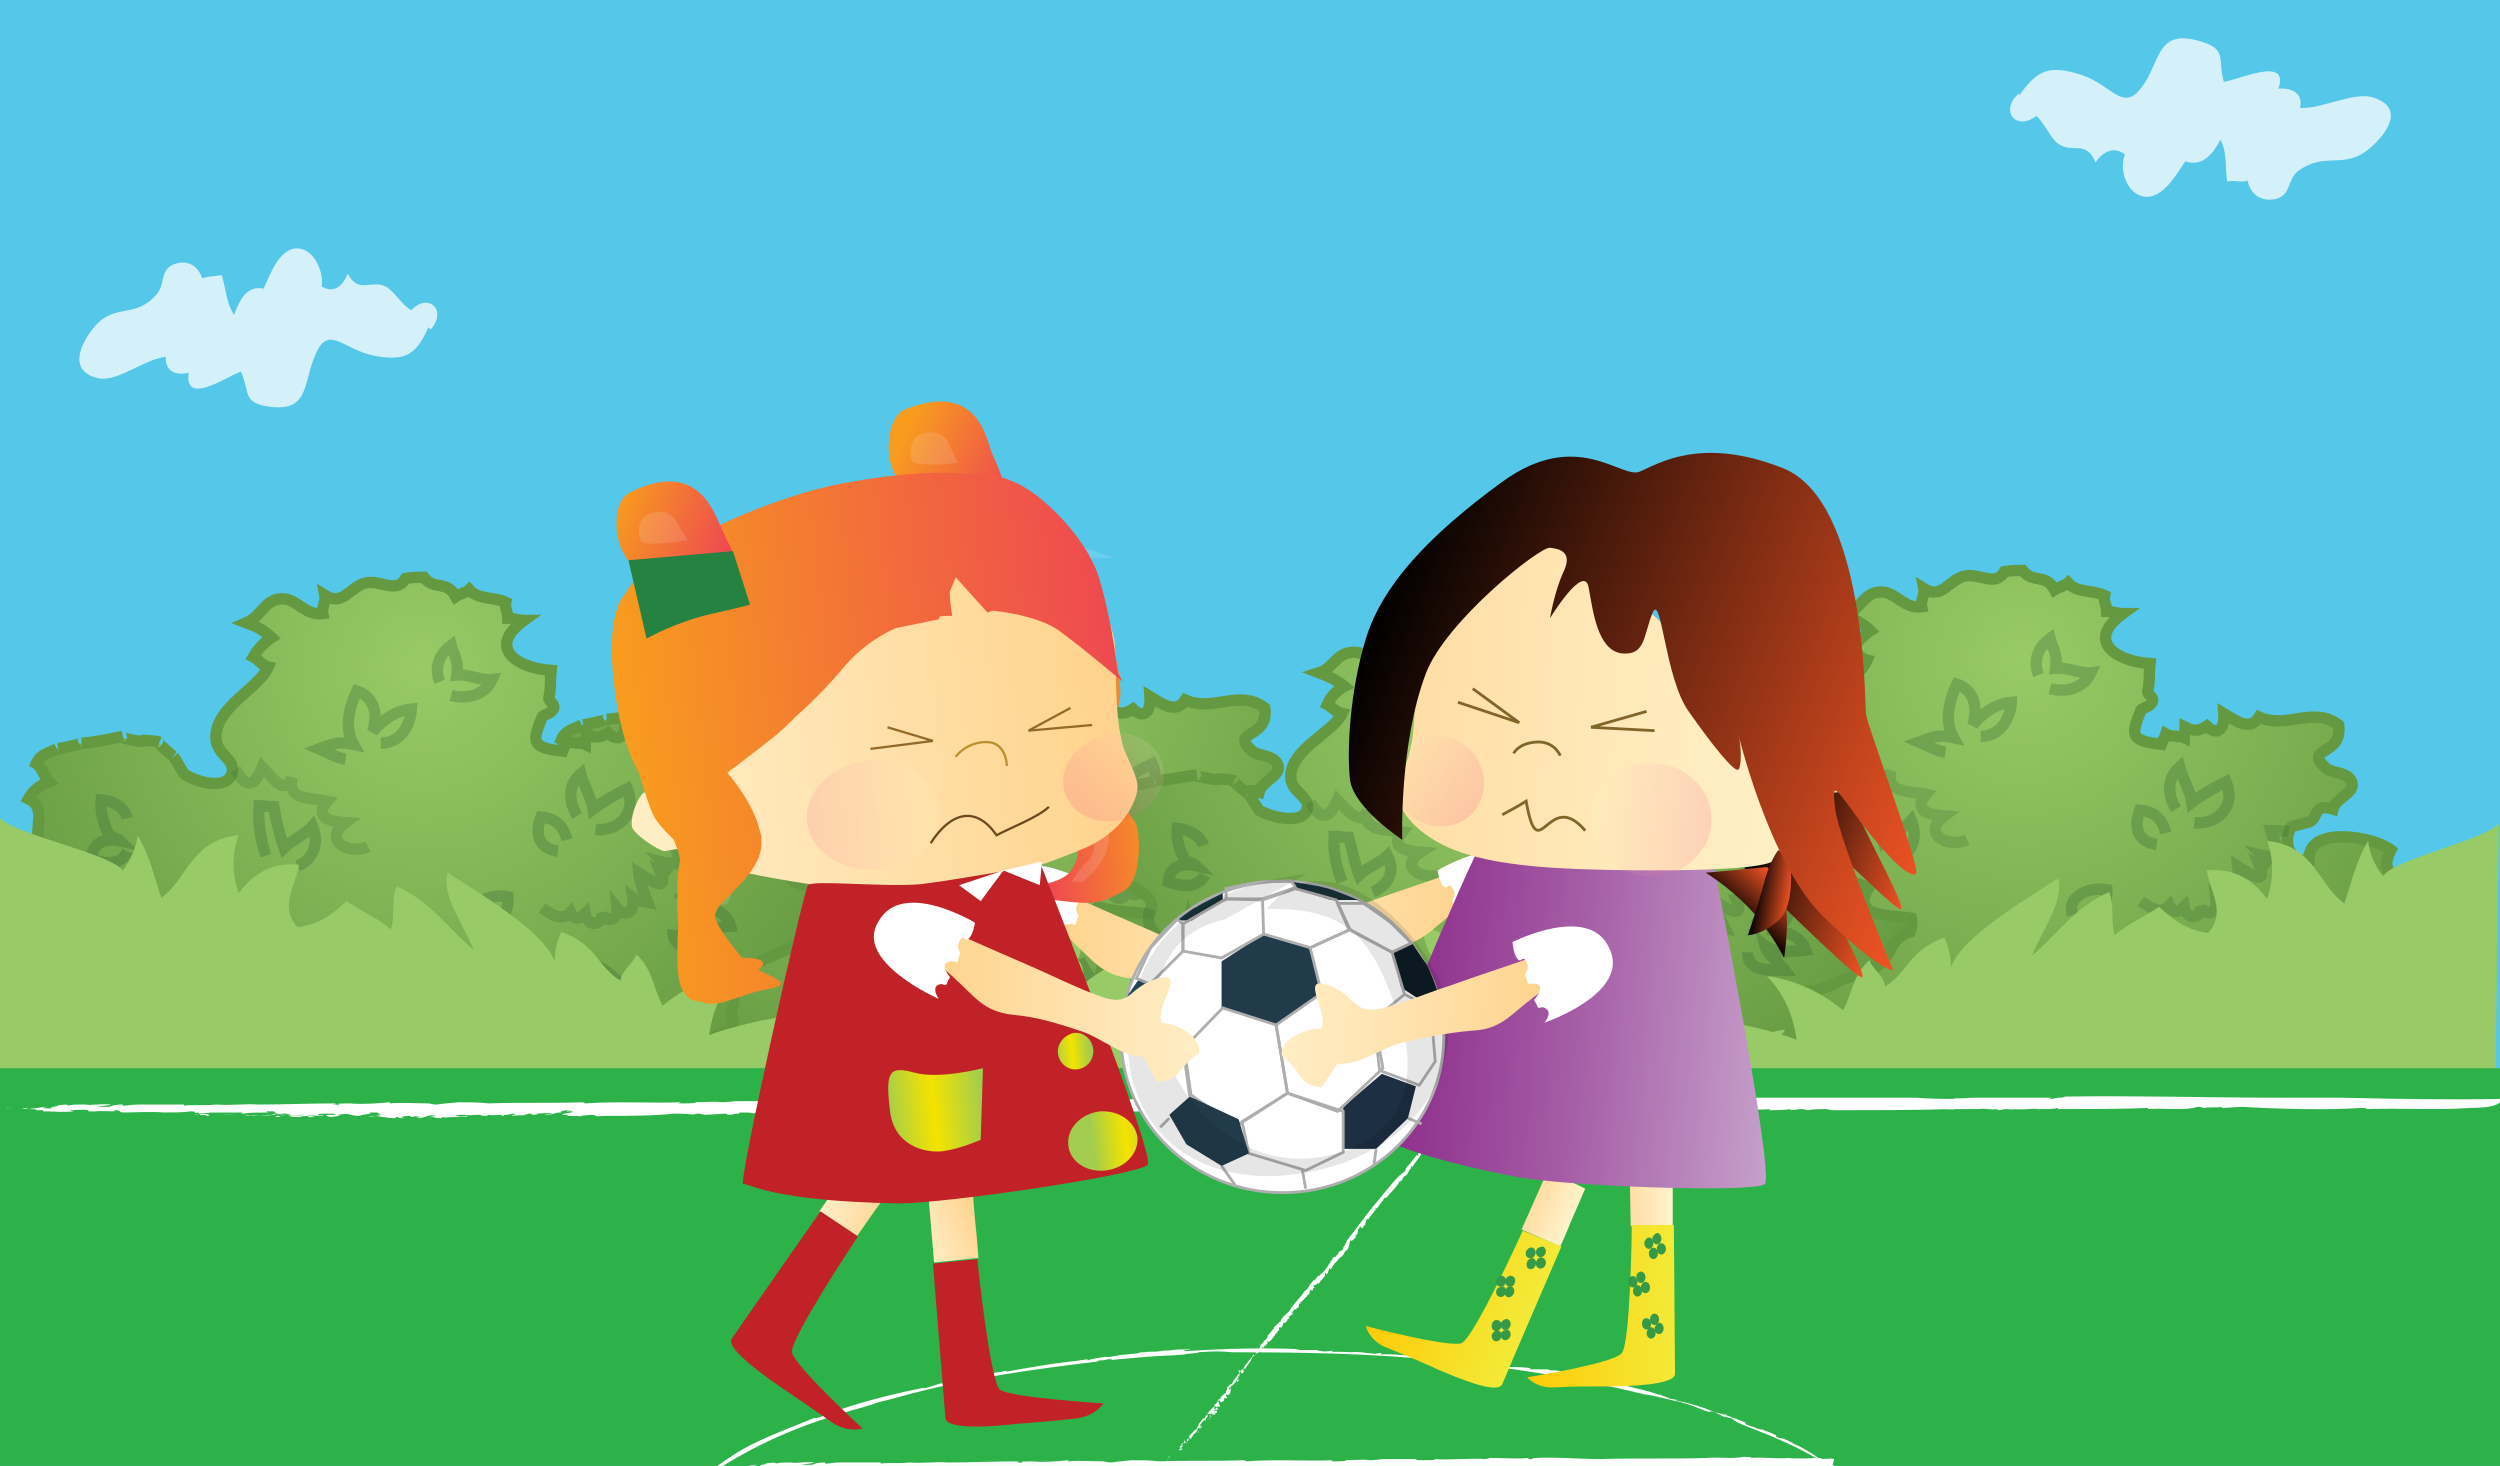 <svg xmlns="http://www.w3.org/2000/svg" version="1.0" viewBox="0 0 220 129"><switch><g><path fill="#55C7E8" d="M0 0h220v129H0z"/><path fill="#FFF" d="M177.7 8.4c1.6-2.3 2.7-2.7 5.5-1.8 2.9 1 3.7 3.6 5.6.6 1.3-2.1 1.2-4.6 4.7-3.6 2.6.7 1.6 1.6 2.2 3.6 1.4-.2 5.8-2.3 4.8.6 1.3-.1 2.2.5 1.9 1.7 2 .1 4.8-1.5 6.5-.9 2.7.9 1.2 3.1-.3 4.4-2.3 2-3.9.3-6.3 2-1.1.8-.6 2.1-2 2.5-1.3.3-2.3-.4-2.5-1.6-.5.2-1.4-.1-1.8.1-.2-1.3 0-2.6-.6-3.7-.7 1.3-1.6 2.4-3.1 1.9-.8 1.2-2.2 3.7-4 3-1.3-.5-1.8-2.5-1.3-3.6-1-.8-2-.2-2.6.7-.8-2-2-.8-3.2-1.6-.7-.4-1.3-1.9-2-2.5-1.8 1.4-3.3-.5-1.5-2m-140 20.6c-1.1 2.5-2.1 3-4.8 2.5-2.9-.6-4.1-3-5.3.3-.9 2.3-.5 4.6-3.8 4.2-2.5-.3-1.8-1.3-2.6-3.1-1.2.4-5 3.1-4.6.1-1.2.3-2.1-.2-2-1.4-1.9.2-4.2 2.2-5.9 1.9-2.7-.6-1.7-2.9-.5-4.4 1.8-2.3 3.6-.8 5.5-2.9.9-.9.3-2.1 1.5-2.7 1.2-.5 2.2 0 2.6 1.2.4-.2 1.4-.2 1.7-.3.4 1.2.4 2.5 1.1 3.5.5-1.3 1.1-2.6 2.6-2.3.6-1.3 1.5-3.9 3.3-3.5 1.3.3 2 2.2 1.8 3.3 1.1.7 1.9-.1 2.3-1.1 1 1.8 2 .5 3.3 1.1.7.3 1.5 1.7 2.3 2.1 1.5-1.6 3.2 0 1.7 1.7" opacity=".75"/><radialGradient id="a" cx="2656.724" cy="400.974" r="53.122" gradientTransform="matrix(-.828 -.079 -.077 .848 2314.22 -73.685)" gradientUnits="userSpaceOnUse"><stop offset="0" stop-color="#98cb66"/><stop offset="1" stop-color="#659941"/></radialGradient><path fill="url(#a)" stroke="#659941" d="M95.3 93.9c.9-1.8 3.3-.4 5-.5.1-.9.6-1.3 1.4-1.5-.3-.2-.4-.8-.8-1.1 1.4-2.3 3.4-.3 5.4-.2 0-.3.2-.8.2-1.1 1.2.3 5.2-.8 4-2.4.4-1.2.4-2.5.3-3.8 1.1-.1 1.8-.5 2.7-1 .8-.4 2.5-1 3.2-1.4 1.3-.9 1.1-2.7 2.9-3.4.1-.4.2-1 .1-1.4-1.8-.3-5.3.1-3.8-2.8-1.5-1.2-7.4-2.2-7.2.9-1.8.2-2.3-1.6-1.6-2.9 0-.1 1.5-.4 1.7-.5.7-.4.3-1.6 2-1.1.2-.9 1.8-1.4 1.7-2.2-.2-1.1-1.7-.9-2.3-1.4-2.1-1.9 1.5-1 1.1-3.8-2.2-1.7-4.6.4-7-.7-.8 1.3-2.1.3-3.1-.3.1 1.4-.6 2-1.5 1.1-.6.4-1.1.5-1.9.1 0 .3-.1.6-.1.9-.4-.2-1.1 0-1.6-.3-.1.3-.3.6-.4.9-2.9-.3-2.6-.9-1.8-3 .1-.2.8-.3 1-.7.2-.5-.5-.7-.4-1 .2-.7.1-1.6.2-2.4-3-.2-5.7-2-2.4-4.4-.4 0-1-.2-1.4-.2 0-.5-.3-.9-.2-1.4-1.1-.5-2.4-.2-3.2-1.1-.2.2-.9.4-1.2.6-.8-1.5-1.9-.5-2.8-1.7-.5 0-1 0-1.6.1-.8 1.4-2.2.1-3.5.4-1.4.3-2 2.1-3.6 1.1.1.5-.3 1.1-.2 1.6-1.5.2-2.2-1.2-3.4-1.3-1.7-.1-1.9 1.5-3.3 2.1.8.3 1.6.7 2.2 1.3-.6.4-1.2 1-1.6 1.7.4.2.8.8 1.3.9-.8 1.9-4.7 3.5-4.6 6.3.1 1.5 1.8 1.8 1.4 3.1-.5 1.5-3.2.7-4.2 0-.1-.1-.8-1.4-.9-1.5.2.2-1.9-1.6-1.3-1.3-.3-.1-1.6-.2-1.5-.1.4.2-2.3-.3-1.7-.4-1 .2-2.2.5-3.6.6.3 0-2.4.6-2.2.5-.7.4-1.4.4-1.8 1.3.5.3.7 1.2 1.1 1.6-.8.3-1.4.8-1.8 1.5 1.7.8.4 2.6 1 4 .7 1.5 3.8 1.7 2.9 3.9-1.5-.1-3.2-.2-4.6-.6-.1.3-.1.6-.2.9-.3-.1-.8 0-1.1 0-.6 1.9 1.4 1.3 1.9 2.6.3.8-.7 2.2-.6 3.3 1.2.5.8 1.5 1.4 2.4.5.7 1.6 1.2 2.2 1.9.2-.3.6-.4.8-.7.7.8 1.5 2.9 2.3 3.4.7.5 2.2.2 3.3.6 1.3.4 2.3 2 3.3 2.3 1.4.4 2.2-1.6 3.1.1 1.7-1.5 3 .6 4.6.8 1.4.2 2.4-1 3.6.4 1.5 1.6-.1 2.3 2.6 2.5.9.1 2.8-.8 3.5-.7 1.7.3 2.8 1.9 4.6 1.4 1.6-.4 2.5-2 3.8-2.6 1.7-.6 2.8.3 4.6.5.7.1.9.4 1.6.3.5-.1.6-.9 1.5-.8"/><path fill="none" stroke="#356732" d="M105.9 77c.5-.8 2-1.2 3-1.5.2 1.2-.9 1.6-1.8 1.9 1.3 0 3 .5 3.4 1.9-1.2.1-2.6.5-3.6-.4.1.9 1.3 1.7 1.8 2.4-1.3 0-3.4.2-3.3-1.7m-40.1 1.6c.4 0 .7.1 1 0 .8-2.5-.4-4.7-2.6-5.9-.2 1.6-.5 3.3-.2 4.8-1.2-.8-2.4-1.7-3.7-2.3.1 1.8 1.5 3.2 2.8 4.1-1.3-.4-2.6-1-3.7-1.3.4 1.3 1.7 2.4 3.2 2.8m7.5-10.2c-.5-1.5-.7-2.9-.6-4.4.5 0 .9.1 1.3.1.2 1.2.5 2.5.9 3.6.6-.6 1.9-1.2 2.5-1.9.6 1.5.1 2.9-1.3 3.5m23.8 8.2c2-.1 3.8 1.1 5 2.7-1.5-.1-3-.2-4.3-.8.7 1.1 1.5 2.3 2 3.4-1.9-.1-3.2-1.5-3.9-3.2m-1.2.6c0 1.5-.9 2.7-2.3 2.6 0-.8 0-1.7.2-2.5M97 69.6c-.8-1.3-.8-2.7.3-3.7.2.8 1 2.3 1.1 3.1.9-.7 2-1.3 3-1.8.9 2.1-.7 3.8-2.8 3.6m-2.5.9c-.3-1.2-1-1.9-2.3-2-.6 1.6-.1 2.8 1.5 3m-15.5-9.5c1.7 0 2.6-1.5 2.7-3-1.3.1-2.5.9-3.4 2 .5-1.6.1-3.1-1.4-3.6-.7 1.5-1.1 3.3-.3 4.7-1.4-.3-1.9 0-3 .4.7.3 1.5.8 2.3.9m8.2-6.7c-.5-1.2-.1-2.4 1-3.2.2.8.7 1.3.5 2.6 1-.1 2.1.5 3.1.4-.6 1.3-2.1 1.8-3.6 1.4m-6.2 24.2c1.3.6 2.3 1.7 2.5 3.1-1.4.1-2.5-.6-3.3-1.7.1.7-.4 1.7-.3 2.4-1.5 0-1.9-1-1.6-2.5-1.6 4.4-5.3-.9-1.1-2.4m7.3 6.1c1.3.3 2.1 1 2.2 2.3-1.3.1-2.5-.6-3-1.7m5.6-10c-.6-1.5 1.3-2.5 3-2.2.1 1.6-.8 2.7-2.3 2.6m-31.3-9.5c-.2-.8-1-1.5-2.3-1.6-.1 1 .2 2.3.8 3.2.4.1.8.3.9.4-1.4-.3-2.4.1-2.6 1.6 1.4.5 2.7.5 3.2-.7" opacity=".32"/><path fill="none" stroke="#356732" d="M106.9 71.6c-.5-.1-1.1-.1-1.6-.1.2.8.8 1.4.5 2.3-.4-.1-.8 0-1.2-.1.3.3.3.8.5 1-.2-.1-.6-.1-.8-.2.9 2.2-1.4.4-1.9.1.1 1 .5 1.8.8 2.6-.5-.1-.9-.1-1.3-.4.2 1.1-.6 1.9-1.4.9.1 1.1-.9 1.4-1.3.5-.1 1.2-1.3 1.1-1.5 0-.5.5-1 .6-1.3-.1-.7.8-1.7.2-2.5-.4" opacity=".25"/><path fill="none" stroke="#356732" d="M66.9 65.5c1 1.8 1.7 1.5 2.4-.2.5.5 2 2.8 2.6.9-.5 2.1 1.8 1.8 3.1 2.1-1.2 1.4.2 1.8 1.6 1.9-2 1.5.2 2.9 2 2.1" opacity=".23"/><path fill="none" stroke="#356732" d="M52.7 76c-.6 1.5.4 2.6 1.7 3.5.7-.7 1.5-1.3 1.7-2.3.3 1.1.9 2.3 2.1 2.2 0-.6.2-1.2.3-1.7" opacity=".25"/><radialGradient id="b" cx="2711.865" cy="408.678" r="53.122" gradientTransform="matrix(-.828 -.079 -.077 .848 2314.22 -73.685)" gradientUnits="userSpaceOnUse"><stop offset="0" stop-color="#98cb66"/><stop offset="1" stop-color="#659941"/></radialGradient><path fill="url(#b)" stroke="#659941" d="M49.1 96c.9-1.8 3.3-.4 5-.5.1-.9.6-1.3 1.4-1.5-.3-.2-.4-.8-.8-1.1 1.4-2.3 3.4-.3 5.4-.2 0-.3.2-.8.2-1.1 1.2.3 5.2-.8 4-2.4.4-1.2.4-2.5.3-3.8 1.1-.1 1.8-.5 2.7-1 .8-.4 2.5-1 3.2-1.4 1.3-.9 1.1-2.7 2.9-3.4.1-.4.2-1 .1-1.4-1.8-.3-5.3.1-3.8-2.8-1.5-1.2-7.4-2.2-7.2.9-1.8.2-2.3-1.6-1.6-2.9 0-.1 1.5-.4 1.7-.5.7-.4.3-1.6 2-1.1.2-.9 1.8-1.4 1.7-2.2-.2-1.1-1.7-.9-2.3-1.4-2.1-1.9 1.5-1 1.1-3.8-2.2-1.7-4.6.4-7-.7-.8 1.3-2.1.3-3.1-.3.1 1.4-.6 2-1.5 1.1-.6.4-1.1.5-1.9.1 0 .3-.1.6-.1.9-.4-.2-1.1 0-1.6-.3-.1.3-.3.6-.4.9-2.9-.3-2.6-.9-1.8-3 .1-.2.8-.3 1-.7.2-.5-.5-.7-.4-1 .2-.7.1-1.6.2-2.4-3-.2-5.7-2-2.4-4.4-.4 0-1-.2-1.4-.2 0-.5-.3-.9-.2-1.4-1.1-.5-2.4-.2-3.2-1.1-.2.2-.9.4-1.2.6-.8-1.5-1.9-.5-2.8-1.7-.5 0-1 0-1.6.1-.8 1.4-2.2.1-3.5.4-1.4.3-2 2.1-3.6 1.1.1.5-.3 1.1-.2 1.6-1.5.2-2.2-1.2-3.4-1.3-1.7-.1-1.9 1.5-3.3 2.1.8.3 1.6.7 2.2 1.3-.6.4-1.2 1-1.6 1.7.4.2.8.8 1.3.9-.8 1.9-4.7 3.5-4.6 6.3.1 1.5 1.8 1.8 1.4 3.1-.5 1.5-3.2.7-4.2 0-.1-.1-.8-1.4-.9-1.5.2.2-1.9-1.6-1.3-1.3-.3-.1-1.6-.2-1.5-.1.4.2-2.3-.3-1.7-.4-1 .2-2.2.5-3.6.6.3 0-2.4.6-2.2.5-.7.4-1.4.4-1.8 1.3.5.3.7 1.2 1.1 1.6-.8.3-1.4.8-1.8 1.5 1.7.8.4 2.6 1 4 .7 1.5 3.8 1.7 2.9 3.9-1.5-.1-3.2-.2-4.6-.6-.1.3-.1.6-.2.9-.3-.1-.8 0-1.1 0-.5 1.9 1.5 1.3 2 2.6.3.8-.7 2.2-.6 3.3 1.2.5.8 1.5 1.4 2.4.5.7 1.6 1.2 2.2 1.9.2-.3.6-.4.8-.7.7.8 1.5 2.9 2.3 3.4.7.5 2.2.2 3.3.6 1.3.4 2.3 2 3.3 2.3 1.4.4 2.2-1.6 3.1.1 1.7-1.5 3 .6 4.6.8 1.4.2 2.4-1 3.6.4 1.5 1.6-.1 2.3 2.6 2.5.9.1 2.8-.8 3.5-.7 1.7.3 2.8 1.9 4.6 1.4 1.6-.4 2.5-2 3.8-2.6 1.7-.6 2.8.3 4.6.5.7.1.9.4 1.6.3.5-.1.6-.9 1.5-.8"/><path fill="none" stroke="#356732" d="M59.7 79.2c.5-.8 2-1.2 3-1.5.2 1.2-.9 1.6-1.8 1.9 1.3 0 3 .5 3.4 1.9-1.2.1-2.6.5-3.6-.4.1.9 1.3 1.7 1.8 2.4-1.3 0-3.4.2-3.3-1.7m-40.1 1.5c.4 0 .7.1 1 0 .8-2.5-.4-4.7-2.6-5.9-.2 1.6-.5 3.3-.2 4.8-1.2-.8-2.4-1.7-3.7-2.3.1 1.8 1.5 3.2 2.8 4.1-1.3-.4-2.6-1-3.7-1.3.4 1.3 1.7 2.4 3.2 2.8m7.5-10.2c-.5-1.5-.7-2.9-.6-4.4.5 0 .9.1 1.3.1.2 1.2.5 2.5.9 3.6.6-.6 1.9-1.2 2.5-1.9.6 1.5.1 2.9-1.3 3.5M50 84.4c2-.1 3.8 1.1 5 2.7-1.5-.1-3-.2-4.3-.8.7 1.1 1.5 2.3 2 3.4-1.9-.1-3.2-1.5-3.9-3.2m-1.2.6c0 1.5-.9 2.7-2.3 2.6 0-.8 0-1.7.2-2.5m5.3-15.4c-.8-1.3-.8-2.8.3-3.7.2.8 1 2.3 1.1 3.1.9-.7 2-1.3 3-1.8.9 2.1-.7 3.8-2.8 3.6m-2.5.9c-.3-1.2-1-1.9-2.3-2-.6 1.6-.1 2.8 1.5 3m-15.6-9.5c1.7 0 2.6-1.5 2.7-3-1.3.1-2.5.9-3.4 2 .5-1.6.1-3.1-1.4-3.6-.7 1.5-1.1 3.3-.3 4.7-1.4-.3-1.9 0-3 .4.7.3 1.5.8 2.3.9m8.3-6.8c-.5-1.2-.1-2.4 1-3.2.2.8.7 1.3.5 2.6 1-.1 2.1.5 3.1.4-.6 1.3-2.1 1.8-3.6 1.4m-6.2 24.2c1.3.6 2.3 1.7 2.5 3.1-1.4.1-2.5-.6-3.3-1.7.1.7-.4 1.7-.3 2.4-1.5 0-1.9-1-1.6-2.5-1.6 4.4-5.3-.9-1.1-2.4m7.3 6.2c1.3.3 2.1 1 2.2 2.3-1.3.1-2.5-.6-3-1.7m5.5-10c-.6-1.5 1.3-2.5 3-2.2.1 1.6-.8 2.7-2.3 2.6M11.2 72c-.2-.8-1-1.5-2.3-1.6-.1 1 .2 2.3.8 3.2.4.1.8.3.9.4-1.4-.3-2.4.1-2.6 1.6 1.4.5 2.7.5 3.2-.7" opacity=".32"/><path fill="none" stroke="#356732" d="M60.7 73.8c-.5-.1-1.1-.1-1.6-.1.2.8.8 1.4.5 2.3-.4-.1-.8 0-1.2-.1.3.3.3.8.5 1-.2-.1-.6-.1-.8-.2.9 2.2-1.4.4-1.9.1.1 1 .5 1.8.8 2.6-.5-.1-.9-.1-1.3-.4.2 1.1-.6 1.9-1.4.9.1 1.1-.9 1.4-1.3.5-.1 1.2-1.3 1.1-1.5 0-.5.5-1 .6-1.3-.1-.7.8-1.7.2-2.5-.4" opacity=".25"/><path fill="none" stroke="#356732" d="M20.7 67.7c1 1.8 1.7 1.5 2.4-.2.5.5 2 2.8 2.6.9-.5 2.1 1.8 1.8 3.1 2.1-1.2 1.4.2 1.8 1.6 1.9-2 1.5.2 2.9 2 2.1" opacity=".23"/><path fill="none" stroke="#356732" d="M6.4 78.2c-.6 1.5.4 2.6 1.7 3.5.7-.7 1.5-1.3 1.7-2.3.3 1.1.9 2.3 2.1 2.2 0-.6.2-1.2.3-1.7" opacity=".25"/><radialGradient id="c" cx="2543.358" cy="392.26" r="53.122" gradientTransform="matrix(-.828 -.079 -.077 .848 2314.22 -73.685)" gradientUnits="userSpaceOnUse"><stop offset="0" stop-color="#98cb66"/><stop offset="1" stop-color="#659941"/></radialGradient><path fill="url(#c)" stroke="#659941" d="M189.8 95.4c.9-1.8 3.3-.4 5-.5.1-.9.6-1.3 1.4-1.5-.3-.2-.4-.8-.8-1.1 1.4-2.3 3.4-.3 5.4-.2 0-.3.2-.8.2-1.1 1.2.3 5.2-.8 4-2.4.4-1.2.4-2.5.3-3.8 1.1-.1 1.8-.5 2.7-1 .8-.4 2.5-1 3.2-1.4 1.3-.9 1.1-2.7 2.9-3.4.1-.4.2-1 .1-1.4-1.8-.3-5.3.1-3.8-2.8-1.5-1.2-7.4-2.2-7.2.9-1.8.2-2.3-1.6-1.6-2.9 0-.1 1.5-.4 1.7-.5.7-.4.3-1.6 2-1.1.2-.9 1.8-1.4 1.7-2.2-.2-1.1-1.7-.9-2.3-1.4-2.1-1.9 1.5-1 1.1-3.8-2.2-1.7-4.6.4-7-.7-.8 1.3-2.1.3-3.1-.3.1 1.4-.6 2-1.5 1.1-.6.4-1.1.5-1.9.1 0 .3-.1.6-.1.9-.4-.2-1.1 0-1.6-.3-.1.3-.3.6-.4.9-2.9-.3-2.6-.9-1.8-3 .1-.2.8-.3 1-.7.2-.5-.5-.7-.4-1 .2-.7.1-1.6.2-2.4-3-.2-5.7-2-2.4-4.4-.4 0-1-.2-1.4-.2 0-.5-.3-.9-.2-1.4-1.1-.5-2.4-.2-3.2-1.1-.2.2-.9.4-1.2.6-.8-1.5-1.9-.5-2.8-1.7-.5 0-1 0-1.6.1-.8 1.4-2.2.1-3.5.4-1.4.3-2 2.1-3.6 1.1.1.5-.3 1.1-.2 1.6-1.5.2-2.2-1.2-3.4-1.3-1.7-.1-1.9 1.5-3.3 2.1.8.3 1.6.7 2.2 1.3-.6.4-1.2 1-1.6 1.7.4.2.8.8 1.3.9-.8 1.9-4.7 3.5-4.6 6.3.1 1.5 1.8 1.8 1.4 3.1-.5 1.5-3.2.7-4.2 0-.1-.1-.8-1.4-.9-1.5.2.2-1.9-1.6-1.3-1.3-.3-.1-1.6-.2-1.5-.1.4.2-2.3-.3-1.7-.4-1 .2-2.2.5-3.6.6.3 0-2.4.6-2.2.5-.7.4-1.4.4-1.8 1.3.5.3.7 1.2 1.1 1.6-.8.3-1.4.8-1.8 1.5 1.7.8.4 2.6 1 4 .7 1.5 3.8 1.7 2.9 3.9-1.5-.1-3.2-.2-4.6-.6-.1.3-.1.6-.2.9-.3-.1-.8 0-1.1 0-.6 1.9 1.4 1.3 1.9 2.6.3.8-.7 2.2-.6 3.3 1.2.5.8 1.5 1.4 2.4.5.7 1.6 1.2 2.2 1.9.2-.3.6-.4.8-.7.7.8 1.5 2.9 2.3 3.4.7.5 2.2.2 3.3.6 1.3.4 2.3 2 3.3 2.3 1.4.4 2.2-1.6 3.1.1 1.7-1.5 3 .6 4.6.8 1.4.2 2.4-1 3.6.4 1.5 1.6-.1 2.3 2.6 2.5.9.1 2.8-.8 3.5-.7 1.7.3 2.8 1.9 4.6 1.4 1.6-.4 2.5-2 3.8-2.6 1.7-.6 2.8.3 4.6.5.7.1.9.4 1.6.3.5-.1.6-.9 1.5-.8"/><path fill="none" stroke="#356732" d="M200.4 78.6c.5-.8 2-1.2 3-1.5.2 1.2-.9 1.6-1.8 1.9 1.3 0 3 .5 3.4 1.9-1.2.1-2.6.5-3.6-.4.1.9 1.3 1.7 1.8 2.4-1.3 0-3.4.2-3.3-1.7m-40.1 1.5c.4 0 .7.1 1 0 .8-2.5-.4-4.7-2.6-5.9-.2 1.6-.5 3.3-.2 4.8-1.2-.8-2.4-1.7-3.7-2.3.1 1.8 1.5 3.2 2.8 4.1-1.3-.4-2.6-1-3.7-1.3.4 1.3 1.7 2.4 3.2 2.8m7.5-10.1c-.5-1.5-.7-2.9-.6-4.4.5 0 .9.1 1.3.1.2 1.2.5 2.5.9 3.6.6-.6 1.9-1.2 2.5-1.9.6 1.5.1 2.9-1.3 3.5m23.8 8.2c2-.1 3.8 1.1 5 2.7-1.5-.1-3-.2-4.3-.8.7 1.1 1.5 2.3 2 3.4-1.9-.1-3.2-1.5-3.9-3.2m-1.2.6c0 1.5-.9 2.7-2.3 2.6 0-.8 0-1.7.2-2.5m5.3-15.5c-.8-1.3-.8-2.7.3-3.7.2.8 1 2.3 1.1 3.1.9-.7 2-1.3 3-1.8.9 2.1-.7 3.8-2.8 3.6m-2.5.9c-.3-1.2-1-1.9-2.3-2-.6 1.6-.1 2.8 1.5 3m-15.5-9.5c1.7 0 2.6-1.5 2.7-3-1.3.1-2.5.9-3.4 2 .5-1.6.1-3.1-1.4-3.6-.7 1.5-1.1 3.3-.3 4.7-1.4-.3-1.9 0-3 .4.7.3 1.5.8 2.3.9m8.2-6.8c-.5-1.2-.1-2.4 1-3.2.2.8.7 1.3.5 2.6 1-.1 2.1.5 3.1.4-.6 1.3-2.1 1.8-3.6 1.4m-6.2 24.3c1.3.6 2.3 1.7 2.5 3.1-1.4.1-2.5-.6-3.3-1.7.1.7-.4 1.7-.3 2.4-1.5 0-1.9-1-1.6-2.5-1.6 4.4-5.3-.9-1.1-2.4m7.3 6.1c1.3.3 2.1 1 2.2 2.3-1.3.1-2.5-.6-3-1.7m5.5-10c-.6-1.5 1.3-2.5 3-2.2.1 1.6-.8 2.7-2.3 2.6m-31.2-9.5c-.2-.8-1-1.5-2.3-1.6-.1 1 .2 2.3.8 3.2.4.1.8.3.9.4-1.4-.3-2.4.1-2.6 1.6 1.4.5 2.7.5 3.2-.7" opacity=".32"/><path fill="none" stroke="#356732" d="M201.4 73.2c-.5-.1-1.1-.1-1.6-.1.2.8.8 1.4.5 2.3-.4-.1-.8 0-1.2-.1.3.3.3.8.5 1-.2-.1-.6-.1-.8-.2.9 2.2-1.4.4-1.9.1.1 1 .5 1.8.8 2.6-.5-.1-.9-.1-1.3-.4.2 1.1-.6 1.9-1.4.9.1 1.1-.9 1.4-1.3.5-.1 1.2-1.3 1.1-1.5 0-.5.5-1 .6-1.3-.1-.7.8-1.7.2-2.5-.4" opacity=".25"/><path fill="none" stroke="#356732" d="M161.4 67.1c1 1.8 1.7 1.5 2.4-.2.5.5 2 2.8 2.6.9-.5 2.1 1.8 1.8 3.1 2.1-1.2 1.4.2 1.8 1.6 1.9-2 1.5.2 2.9 2 2.1" opacity=".23"/><path fill="none" stroke="#356732" d="M147.2 77.6c-.6 1.5.4 2.6 1.7 3.5.7-.7 1.5-1.3 1.7-2.3.3 1.1.9 2.3 2.1 2.2 0-.6.2-1.2.3-1.7" opacity=".25"/><radialGradient id="d" cx="2598.396" cy="504.212" r="53.122" gradientTransform="matrix(-.828 -.079 -.07 .769 2318.582 -120.4)" gradientUnits="userSpaceOnUse"><stop offset="0" stop-color="#98cb66"/><stop offset="1" stop-color="#659941"/></radialGradient><path fill="url(#d)" stroke="#659941" d="M143.9 96.6c.9-1.6 3.3-.3 5-.4.1-.8.6-1.2 1.4-1.4-.3-.2-.4-.8-.8-1 1.4-2 3.4-.3 5.4-.1 0-.3.2-.7.2-1 1.2.3 5.2-.7 3.9-2.1.4-1.1.4-2.3.3-3.4 1.1-.1 1.8-.5 2.7-.9.8-.4 2.5-.9 3.2-1.3 1.3-.8 1.1-2.5 2.9-3 .1-.3.2-.9.1-1.2-1.8-.3-5.3 0-3.8-2.6-1.5-1.1-7.5-2-7.2.8-1.8.2-2.4-1.4-1.6-2.6 0-.1 1.5-.3 1.7-.4.7-.3.3-1.4 2-1 .2-.8 1.8-1.3 1.7-2-.2-1-1.7-.8-2.3-1.3-2.2-1.7 1.5-.9 1-3.4-2.2-1.6-4.5.3-7-.7-.8 1.1-2.1.3-3.1-.3.1 1.3-.5 1.8-1.5 1-.6.4-1 .5-1.9 0 0 .3-.1.6-.1.8-.4-.2-1.1 0-1.6-.3-.1.3-.3.5-.4.8-2.9-.3-2.6-.9-1.9-2.7.1-.2.8-.2 1-.6.2-.4-.5-.6-.4-.9.2-.7 0-1.4.2-2.2-3-.2-5.7-1.8-2.5-4-.4 0-1-.2-1.4-.2 0-.4-.3-.8-.2-1.3-1.1-.5-2.4-.2-3.3-1-.2.2-.9.3-1.2.5-.8-1.4-1.9-.5-2.8-1.5-.5 0-1 0-1.6.1-.7 1.3-2.1 0-3.5.3-1.3.3-1.9 1.9-3.6 1 .1.4-.3 1-.2 1.5-1.5.2-2.2-1.1-3.4-1.2-1.7-.1-1.9 1.4-3.2 1.8.8.3 1.6.7 2.2 1.2-.6.3-1.2.9-1.5 1.6.4.2.8.7 1.3.8-.8 1.7-4.7 3.2-4.5 5.7.1 1.3 1.8 1.6 1.4 2.8-.5 1.3-3.2.6-4.2 0-.1-.1-.8-1.3-.9-1.4.2.2-1.9-1.5-1.3-1.2-.3-.1-1.6-.2-1.5-.1.4.1-2.3-.3-1.8-.4-1 .1-2.2.4-3.6.5.3 0-2.3.5-2.2.5-.7.3-1.4.3-1.8 1.2.5.3.8 1.1 1.1 1.4-.8.2-1.4.7-1.7 1.4 1.7.8.4 2.4 1.1 3.6.7 1.4 3.8 1.6 3 3.6-1.5-.1-3.2-.2-4.6-.6-.1.2-.1.6-.1.8-.3-.1-.8 0-1.1 0-.6 1.7 1.4 1.2 2 2.3.4.8-.7 2-.5 3 1.2.5.8 1.3 1.4 2.2.5.7 1.6 1.1 2.2 1.7.2-.3.6-.4.8-.6.7.7 1.5 2.7 2.3 3.1.8.4 2.2.2 3.3.5 1.3.4 2.3 1.8 3.3 2.1 1.4.4 2.2-1.4 3.1.1 1.6-1.4 3 .5 4.6.8 1.4.2 2.3-.9 3.6.4 1.5 1.5-.1 2.1 2.6 2.3.9.1 2.8-.7 3.5-.6 1.7.3 2.9 1.7 4.7 1.4 1.6-.3 2.5-1.8 3.8-2.3 1.7-.6 2.8.3 4.6.5.7.1.9.3 1.6.3.5-.1.6-.8 1.5-.7"/><path fill="none" stroke="#356732" d="M154.4 81.4c.5-.7 2-1.1 2.9-1.3.2 1.1-.9 1.4-1.8 1.7 1.3 0 3 .5 3.4 1.8-1.2.1-2.6.4-3.6-.4.2.8 1.3 1.5 1.8 2.2-1.3 0-3.4.1-3.3-1.6m-39.9 1c.4 0 .7.1 1 0 .8-2.2-.4-4.3-2.6-5.4-.2 1.4-.5 3-.1 4.4-1.2-.8-2.4-1.6-3.7-2.1.2 1.7 1.6 2.9 2.9 3.7-1.3-.3-2.6-.9-3.7-1.2.4 1.2 1.8 2.2 3.3 2.6m7.1-9.2c-.5-1.3-.8-2.6-.7-4 .5 0 .9.1 1.3.1.3 1.1.5 2.3.9 3.3.6-.6 1.9-1.1 2.5-1.7.7 1.4.1 2.6-1.3 3.2m23.9 7.6c2-.1 3.9 1 5 2.5-1.5-.1-3-.2-4.3-.7.7 1 1.5 2.1 2.1 3.1-1.9-.1-3.3-1.4-4-3m-1.1.5c0 1.4-.9 2.4-2.3 2.4 0-.7-.1-1.6.2-2.2m5.1-14.2c-.8-1.1-.8-2.5.3-3.3.2.8 1 2.1 1.2 2.8.9-.6 1.9-1.2 3-1.6.9 1.9-.7 3.4-2.8 3.2m-2.6.8c-.3-1.1-1.1-1.8-2.3-1.8-.6 1.4-.1 2.5 1.5 2.7m-15.5-8.7c1.7 0 2.6-1.3 2.7-2.7-1.3.1-2.5.8-3.3 1.8.5-1.4.1-2.9-1.4-3.3-.7 1.4-1 3-.2 4.3-1.4-.3-1.8 0-3 .4.7.3 1.5.7 2.3.9m7.9-6.2c-.5-1.1-.1-2.2 1-2.9.2.8.7 1.2.6 2.4 1 0 2.1.5 3.1.4-.5 1.2-2.1 1.6-3.6 1.2m-6 21.9c1.3.5 2.3 1.6 2.5 2.8-1.4.1-2.5-.6-3.3-1.6.1.7-.4 1.5-.3 2.2-1.5 0-1.9-.9-1.6-2.3-1.6 4-5.3-.9-1.1-2.2m7.3 5.7c1.3.3 2.1.9 2.3 2.2-1.3 0-2.5-.6-3-1.6m5.4-9.1c-.6-1.4 1.3-2.3 3-2 .1 1.5-.7 2.5-2.3 2.4m-31.3-8.9c-.2-.7-1.1-1.4-2.3-1.5-.1.9.2 2.1.8 2.9.4.1.8.3.9.4-1.4-.3-2.4.1-2.5 1.4 1.4.5 2.7.5 3.2-.6" opacity=".32"/><path fill="none" stroke="#356732" d="M155.3 76.5c-.5-.1-1.1-.1-1.6-.1.2.7.8 1.3.6 2.1-.4-.1-.8 0-1.2-.1.3.3.3.7.5.9-.2-.1-.6-.1-.8-.1.9 2-1.4.4-1.9.1.1.9.5 1.6.9 2.4-.5-.1-.9-.1-1.3-.4.2 1-.5 1.7-1.4.8.1 1-.9 1.2-1.3.4-.1 1.1-1.3 1-1.5 0-.5.4-1 .5-1.3-.1-.7.7-1.7.1-2.5-.4" opacity=".25"/><path fill="none" stroke="#356732" d="M115.3 70.6c1 1.7 1.7 1.4 2.4-.2.5.5 2.1 2.6 2.6.9-.5 1.9 1.8 1.7 3.1 1.9-1.1 1.3.2 1.7 1.6 1.8-2 1.3.2 2.6 2.1 1.9" opacity=".23"/><path fill="none" stroke="#356732" d="M101.2 80c-.5 1.4.4 2.4 1.7 3.2.6-.6 1.5-1.2 1.7-2.1.3 1 .9 2.1 2.1 2.1 0-.5.1-1.1.3-1.6" opacity=".25"/><path fill="#98CB67" d="M152.8 93.8c.2-1.5-1.4-2.9-2.2-4 1.8 0 6.4 1.2 7.5 1.7-.3-2.1-1-3.9-2.6-5.6 2.9.4 5.1 1.7 6.7 3 .8-1.5.9-3.2 2.3-4.4.3.8 1.3 1.4 1.4 2.3 2.1-1.3 2-3.1 5.2-4.3.5 1.1.7 2.2.5 3.4-.3-2.6 6.1-6.4 9.5-8.6.6 1.9-1.4 4.6-2.3 6.8 2.2-1.8 3.8-4.3 6.8-5.6.5 1.2.1 2.5.5 3.8.8-.8 2.9-1.8 3.9-2.5 1.1 1 2.2 2 4.3 2.3 1.7-1.8.1-3.8-.1-5.5 2.8-.3 4.4 1.3 5.3 2.5.6-1.7.6-3.5 0-5.1 4.2.4 4.5 3.9 6.8 5.5.6-1.7 1-3.7 2.1-5.5.1 1.1.6 2.2 1.3 3.1 1-1.5 8.7-3.1 10.2-4.6l-.3 22.3c.1-.1-76.9 2.6-66.8-1zm-85.1-.4c-.2-1.5 1.4-2.9 2.2-4-1.8 0-6.4 1.2-7.5 1.7.3-2.1 1-3.9 2.6-5.6-2.9.4-5.1 1.7-6.7 3-.8-1.5-.9-3.3-2.3-4.5-.3.8-1.3 1.4-1.4 2.3-2.1-1.3-2-3.1-5.2-4.3-.5 1.1-.7 2.2-.5 3.4.3-2.6-6.1-6.4-9.5-8.6-.6 1.9 1.4 4.6 2.3 6.8-2.2-1.8-3.8-4.3-6.8-5.6-.5 1.2-.1 2.5-.5 3.8-.8-.8-2.9-1.8-3.9-2.5-1.1 1-2.2 2-4.3 2.3-1.7-1.8-.1-3.8.1-5.5-2.8-.3-4.4 1.3-5.3 2.5-.6-1.7-.6-3.5 0-5.1-4.2.4-4.5 3.9-6.8 5.5-.6-1.7-1-3.7-2.1-5.5-.1 1.1-.6 2.2-1.3 3.1C9.7 75.1 1.5 73.5 0 72v22.7s77.9 2.3 67.7-1.3z"/><path fill="#98CB67" d="M65.1 96c.3-1.5-1-3-1.8-4.2 1.7.2 6.2 1.8 7.2 2.5-.1-2.1-.6-4-1.9-5.9 2.9.7 4.9 2.2 6.4 3.7.9-1.4 1.3-3.1 2.8-4.2.2.8 1.2 1.5 1.1 2.5 2.2-1 2.3-2.8 5.7-3.7.3 1.1.5 2.3.1 3.4-.1-2.6 6.7-5.7 10.4-7.5.4 1.9-1.8 4.5-3 6.5 2.4-1.6 4.2-3.8 7.3-4.8.3 1.3-.2 2.5.1 3.8.9-.7 3.1-1.5 4.1-2 1 1.1 2 2.2 4 2.7 1.9-1.6 2.7-3.4 2.6-5.1 2.9 0-.9 14-1.3 12.4 4.3.7-54.3 2.3-43.8-.1z"/><path fill="#98CB67" d="M155.3 94.8c-.3-1.5 1-3 1.8-4.2-1.7.2-6.2 1.8-7.2 2.5.1-2.1.6-4 1.9-5.9-2.9.7-4.9 2.2-6.4 3.7-.9-1.4-1.3-3.1-2.8-4.2-.2.8-1.2 1.5-1.1 2.5-2.2-1-2.3-2.8-5.7-3.7-.3 1.1-.5 2.3-.1 3.4.1-2.6-6.7-5.7-10.4-7.5-.4 1.9 1.8 4.5 3 6.5-2.4-1.6-4.2-3.8-7.3-4.8-.3 1.3.2 2.5-.1 3.8-.9-.7-3.1-1.5-4.1-2-1 1.1-2 2.2-4 2.7-1.9-1.6-.5-3.7-.5-5.4-2.9 0-7.7 15.9-7.4 14.3-4.3.8 60.8.8 50.4-1.7z"/><path fill="#2DB24A" d="M0 94h220v35H0z"/><g fill="#FFF"><path d="M62.6 129.2c-.7 0 .4.1-.5 0h.5zm1.7-1c2-1.4 4.9-2.4 7.3-3.4.3-.1 0 .1.6-.1 2.3-1 6.1-2 9.2-2.6l-.2.1c.6-.1 1.2-.4 1.8-.5 0 0-.2.1 0 .1.1-.1 1.1-.3 1.3-.4h.5l.3-.1c.9-.4 2.3-.4 3.6-.7-.1 0-.2.1-.1.1 1.1-.2 2.2-.4 3.5-.6 1.2-.2 2.5-.3 3.7-.5-.1 0-.2.1 0 .1.1-.1.8-.2 1.5-.3.3.1 1.1-.2 1.9-.2h-.1c.5-.1.8 0 1.3-.2h.4c.2-.1.8 0 1.3-.1.4-.1.7 0 1.1-.1.9-.1 1.5 0 1.5-.1.3.1-.9.1-.4.2 3.1-.2 6.3-.3 9.4-.2.4 0 .6.1.7.1h1.5c-.1 0 .2.1.4.1.6.1.6-.1 1.2 0-.2 0-.3 0-.3.1.5-.1 1.2 0 1.9 0h-.2c.7-.1 1.3.1 1.9.1h-.2c1 .1.3-.1 1.1 0-.2 0-.1 0-.2.1.8-.1 2.1.1 2.8.1.9.1 1.7.1 2.7.2.3.1-.1.1.8.2 0-.1 1.5.1 1-.1.8.1 2 .3 2.5.3-.3 0 .4.2-.3.1l.5.1c-.1 0-.5-.1-.3 0 .3 0 1.3.1 1.5.2.6 0 1.2 0 2.1.1-.5 0 .2.2-.1.1h1.4c.3 0 .1.1.5.1h.3c.1 0 1.3.2 1.4.4.1.1-.5-.1-.2 0l1.2.2c.4.1 1.1.2.7 0-.3-.1.1.1-.3 0 .3 0 1 .1 1.5.3h-.3c.8.1 1.6.3 2.5.4h-.5c1.1.3 2.3.5 3.2.9-.2 0-.1-.1-.1-.1.5.2.5.2.8.3 0 .1.4.1.8.2h-.2c.3.1.9.2 1.6.4.7.2 1.5.5 2 .7 0 0 .7.1 1 .2h-.1c.2.1.9.3.9.4.6.1-2.1-.8-1.4-.5.2.1 1.1.3.9.3.5.2 1 .3 1.5.6-.1-.1-.5-.1 0 .1.7.3.2 0 .8.3l.4.1c.1-.1.6.3.4.1.1.1 1.1.4.9.5h-.1c.3.1.5.2.8.2l.1.1c.1-.1.7.4 1.1.5.6.3 1.6.9 1.8 1.1.2.1.4.2.7.3l1.1.6-1.3.1h-.9.3-.8c.1 0-.8-.1-1.2-.1-.5 0-.4.1-.4.2-.5-.1-1.5.1-2.1 0 .2 0 .8-.1.3-.1-.5-.1-1 .1-1.8 0l.2.1c-.4-.1-1.2.1-1.1 0-.3 0-.9 0-.8.1-1.3-.1-3.2.1-4-.1-.2 0-.7 0-.6.1.3.1.4 0 .5 0h-.2c-.4 0-.7 0-.3-.1-.9-.1-.9.2-2.1.1.1 0 0-.1-.4-.1l-.6.1c-.7 0-.4-.1-.4-.2-.4 0-.9 0-1.1.1l-.5-.1c.4.1-.3 0-.5.1h.2-.8c.1 0 .5.1.8.1-.2 0-.5 0-.8.1.1-.1-.6-.1-1-.1s-.4.1-.5.1c0 0-.6 0-.3-.1h.5c-.2 0-.2-.1-.7 0-.4 0 .1.1-.6.1.2 0 .2 0 .4-.1h-.7v.1h-.1c-.2.1-1 0-1.2.1-.3 0-.7 0-1-.1h.1-2.2c-.5-.1-.2-.3-.8-.2-.5 0-.9.1-.6.2-1 0-2.1.1-3 0-.1 0-.1 0-.3.1-1.4 0-3 .1-4.2-.1.4 0 0-.1 0-.1-.3.1-.4-.1-.5 0 0 .1 0 .1.4.1h-2.6c.2 0 .1 0-.1.1.1-.1-.6-.1-1.1-.1l-.1.1-.3-.1c-.2 0-.2.1-.7.1 0 0-.1 0-.1-.1-.5 0-1.2.1-1.7.1l-.4-.1c-.2 0-.6.1-.2.1-.9-.1-1.5-.1-1.8-.1-1.6.2-3.9.2-5.7.2h.1c-.5 0-.3.1-.6 0 .2 0-.4-.1 0-.1-.7 0-.9.1-1.4.1-.1.1.4 0 .3 0h-1.1c-.2 0 0-.1.1-.1h-.4c-.5-.1 1.2-.2.6-.3h-.4c-.4-.1 1.1-.1.1-.1-.4 0-.8.2-.4.2-.9 0-.4.2-1.4.2-.3-.1.8 0 .6-.1-.5-.1-.9 0-1.3 0 .5 0 .1.1-.2.1-.5 0 .3-.1-.4-.1-.1.1-.8.1-.2.1-.3.1-.7 0-1.1.1-.2-.1.7-.2 0-.2.1.1-.9.1-.5.2-.3 0-.3-.1-.1-.1-.4 0-1 .1-1.2 0l-.1.1c-.1 0-.3-.1-.5-.1-.4 0-1.2.1-1.2 0-.1 0-1 0-.7.1.5.1.6-.1.9.1-.4-.1-.8 0-1.1 0h-.1c-.2 0-.6 0-.7.1.1 0 .1-.1-.1-.1l-.2.1c-.8 0-.2-.1-.9-.1l.6-.1c-.1 0-.4-.1-.7 0-.1.1-.4.1-.5.2-.4 0-.2-.1-.6 0l.5-.1c.1 0-.4-.1-.9-.1-.4 0-.9.1-.3.1-.3 0-.7 0-.4-.1-.6 0 .1.1-.5.1-.2 0-.9-.1-1.3-.2l.6-.1h-.4c.5-.1-.2-.1 0-.2H92c.7.1-.8.2-.6.3-1 0-.6-.3-1.7-.1.2 0-.3.1.3.1-.6 0-.4.1-1.2.1.6-.1-.6-.1.2-.2h.6c-.3-.1.1-.1-.6-.1-.4 0-.9 0-.9.1s.6 0 .4.1c-.8 0-.9-.1-1.3 0 .5 0 .6.1.6.1h-.6l.1-.1c-.9 0-.3.1-1.2.1l-.4-.1c.2-.1 1.3 0 1.2-.1-.6 0-.8.1-1.3 0h.4c-.2 0-.4-.2-1.3-.1-.4 0-.1 0-.1.1-.9 0-1.2.1-1.8.1.1-.1-1.1 0-.4-.1.3.1 1.7.1 2 0-.3-.1.7 0 .9-.1-.8 0-.7-.1-.8-.2H84c-.1.1.2.1.2.1-.8 0-1.7 0-2.1.1-.3 0-.2-.1.1-.1h-3c.6.1-1.1 0-.6.1.5 0 1 .1.7.2-.3 0 0-.1-.1-.1-.4.1-.6-.1-1 0 .9 0 .2-.1.3-.2-.7.1 0-.1-.6-.1-.7.1-1.5.1-2.2.1-.9-.1-2.3 0-3.2 0-.4 0-.1-.2-.6-.2s.4.1-.4.1h.1c-.2 0-1.5-.1-1.7.1l.3-.1h-.4s-.2-.1.1-.1c-.5-.1-1.1 0-1.6 0l.4.1c-.9.1-1.6 0-2.5 0v-.1h-.5c.1-.1-.4-.1-.6-.1l1.4-.2c.4 0-.4.1-.2.1.2.1 1 0 1.2 0h-.6c-.1-.1.4-.1.6-.2h-.4c.3 0 .7-.1 1.2-.1-.4 0 .2.1.1.1 0-.1.6-.1 1.2-.1.5.1 1.3-.1 2.1 0-.3.1-.7.1-1.2.2h1c.2-.1.4-.2 1.1-.2v.1c.6 0 .6-.1 1.3-.1h3.6v.1c.5-.1 1.8 0 2.5-.1 1.2.1 2.7-.1 3.3 0 2.2 0 4.1-.1 6.4-.1l-.4.1c.4-.1.3.1.7 0-.5-.1.6-.1.8-.1 1 .1 2.3 0 3.2-.1v.1c.9-.1 2 0 3.1 0 .1 0 .3.1.7.1.6-.1.9-.1 1.8-.2.7 0 1.7 0 2.4.1 2.5-.1 5 0 7.5-.1l.2.1c2.5-.2 5.5 0 7.6-.1l-.2.1c.7 0 1.5 0 1.3-.1.7 0 1.7-.1 2.1 0 .7 0 .8-.1 1.4-.1h3.1-.3c-.1 0-.2.1.2.1.5 0 1.8 0 1.3-.1 1.4.1 3.2-.1 4.5 0-.1 0 .2 0 .4-.1 1.2 0 2.5.1 3.4 0 .2 0-.3.1.2.1.3 0 0-.1.4-.1 1.9-.1 3.9.1 5.7.1 3.1-.1 6.4 0 9.4-.1 1-.1 2.4.1 3.2-.1.2 0 .9 0 .7.1.8-.1 2.2.1 3.4 0h-.3c1.2.1 2.2 0 3.4 0-.1 0-.4 0-.4.1.4 0 .9-.1 1.2 0l-.2.8-.2-.2c-.2-.1-.2 0-.1 0-2.2-1.5-4.9-2.6-7.5-3.6-1.8-.8 0-.3-1.5-.7-.1-.1-.1 0-.1 0-.6-.2-.8-.5-1.3-.5.1.1-.3 0-.3 0-1.1-.4-1.4-.6-2.3-.8h.1c-1.1-.2-2.4-.6-3.3-.7-6.1-1.5-12.1-2.4-18.1-3-6-.6-11.9-.7-18.1-.7-1.4-.1-1.5-.1-3.1 0h.1c-.1.1-1.1.1-1.3.2-1.1.1-2.2.1-3.3.2-1.1.1-2.2.2-3.4.3.4 0 .5-.1.1-.1l-.5.1H97c-.3 0-.6.1-.3.1-5.8.7-11.6 1.5-17.1 3-.7.2-1.5.4-2.3.6-.8.3-1.6.5-2.3.7-4.2 1.2-7.9 2.7-11.7 5.1-.9.5-.6 0 1-1z"/><path d="M63.5 129.2c.2 0 .7.1.3.1-.1 0-.4 0-.3-.1zm13.7.5h.2-.5c.3.1.2 0 .3 0zm3.5.1c-.1 0-.8.1-1.2.1l1.2-.1zm3.3.1c.3 0 .2.1-.2.1 0 0 .1 0 .2-.1zm.2-.1h.5s-.6.1-.5 0zm7.1.2h.7c-.2-.1-.8 0-.7 0zm3.3-.1zm60-.2h-.4.1zm-13.1-7.9c-.4-.1-.2-.1-.3-.1.4 0-.1 0 .3.1zm-14-2.2h.1v.1z"/></g><g fill="#FFF"><path d="M102.7 128.4c0 .1.2 0 0 0zm25.7-30.9c-.1.5-.7.9-.9 1.4 0 .1-.1-.1-.2 0-.2.5-.8 1.1-1.3 1.5v-.1c-.1.1-.1.3-.2.3v-.1c0 .1-.1.2-.1.3h-.2v.1c0 .3-.3.4-.4.6 0 0 0-.1 0 0-.2.4-.6.8-.8 1.2 0 0 0-.1-.1-.1 0 .1 0 .2-.1.3-.1 0-.1.2-.2.3 0 .1-.1.1-.1.2h-.1c.1.1-.2.1-.2.2s-.1.1-.1.2c-.1.2-.2.2-.1.3-.1 0 .1-.2-.1-.2-.3.6-.8 1-1.2 1.5-.1 0-.1.1-.2 0 0 .1-.1.2-.1.3h-.1c-.1.1 0 .2-.1.2v-.1c0 .1-.1.2-.2.4v-.1c0 .2-.2.2-.2.3v-.1c-.2.1.1.1-.1.2v-.1c0 .2-.2.4-.3.5-.1.1-.2.3-.3.4-.1 0-.1-.1-.2.1.1.1-.2.3 0 .3-.1.1-.3.3-.3.4 0-.1-.2 0-.1-.1h-.1s.1-.1 0-.1c0 .1-.1.2-.2.3 0 .1 0 .3-.1.5 0-.1-.1 0-.1-.1v.3c0 .1-.1 0-.1 0v.1s-.2.2-.3.2c-.1 0 .1-.1 0-.1-.1.1-.1.1-.1.2-.1.1-.1.2 0 .2 0 0-.1 0 0-.1 0 .1-.1.2-.1.3v-.1c0 .2-.1.3-.2.5v-.1c-.2.1-.2.4-.4.5h.1c-.1.1-.1 0-.2.1 0 0 0 .1-.1.1v-.1c0 .1-.3.5-.5.6v.2-.1c-.1 0-.1.1-.2.1 0 .1.2-.4.2-.2-.1 0-.1.2-.1.2-.1.1-.1.2-.2.3 0 0 0-.1-.1-.1-.1.1 0 .1-.1.2v.1s-.1.1 0 .1c-.1 0-.1.2-.2.1l-.1-.1v.2c.1.1-.1.1-.1.2-.1.1-.2.3-.3.3 0 .1-.1.2-.2.3v-.1c-.1 0-.1.1-.1.1s-.2.1-.3.1c0 .1 0 .1.1.2-.2 0-.1.3-.3.3 0 0 .1-.2 0-.1-.2 0-.1.2-.2.3h.1c-.1 0-.1.2-.2.1 0 .1-.1.1-.1.2-.2.1-.4.5-.6.5 0 0-.1.1 0 .1s0-.1.1-.1v.1c-.1 0-.1.1-.1 0-.2.1 0 .3-.2.4h-.1v.1c-.1.1-.1 0-.2 0 0 .1-.1.1-.1.2h-.1c.1 0 0 .1 0 .1l-.1.1s.1 0 .2-.1c0 .1 0 .1-.1.2 0-.1-.1.1-.2.1s0 .1 0 .1-.1.1-.1 0c0 0 .1 0 .1-.1-.1 0-.1 0-.1.1s.1.1 0 .2v-.1l-.1.1c0 .1-.1.2-.1.2 0 .1-.1.1-.2.1s-.1.1-.1.2c0 0-.1.1-.1.2-.1.1-.2-.1-.2 0-.1.1 0 .2 0 .2-.2.1-.2.4-.4.4v.1c-.2.2-.3.5-.6.6 0-.1 0 0-.1-.1 0 .1-.1 0 0 .1.1 0 .1.1.1 0-.1.2-.3.4-.4.4.1 0 0 0 0 .1-.1-.1-.2 0-.2.1h-.1s.1.1 0 .1h-.1c0 .1-.1.3-.2.3h-.1v.1c-.2.1-.2.2-.3.2-.1.4-.4.7-.6 1-.1.1 0 .1 0 .1 0-.1-.1 0-.1-.1-.1.1-.1.2-.1.3 0 0 0-.1.1 0 0 0-.2.1-.1.2l-.1-.1v.1c-.1 0 0-.3-.2-.3v.1c-.1 0 .1-.2-.1-.1 0 .1 0 .2.1.2-.1.2.1.2 0 .3-.1 0 .1-.1 0-.1s-.1.2-.2.2c.1-.1.1.1.1.1-.1.1 0-.1-.1 0 0 .1 0 .2.1.1.1.1-.1.1-.1.2-.1 0 0-.2-.2-.1.1 0 0 .2.1.2-.1 0-.1 0-.1-.1-.1 0 0 .3-.2.2v.1h-.1c-.1.1-.1.3-.2.2 0 0-.1.2 0 .2.1-.1 0-.1.2-.1-.1 0-.1.1-.1.2 0 0-.1.1 0 .2h-.1v.1c-.1.1-.1-.1-.2.1v-.1s-.1 0-.1.1.1.2.1.2c0 .1-.1 0-.1.1v-.1s-.1 0-.2.1c0 .1 0 .2.1.1 0 0-.1.1-.1 0-.1.1.1 0 0 .1-.1 0-.2.1-.3.1v-.2.1c0-.1-.1 0-.1-.1 0 0-.1.1-.1.2.2 0 0 .3.2.3-.1.2-.3-.1-.3.2 0 0 .1.1.1 0-.1.1 0 .2-.1.2 0-.1-.2 0-.1-.2 0 0 .1 0 .1-.1-.1 0-.1-.1-.2 0 0 .1-.1.2 0 .2s.1-.1.1 0c-.1.1-.2.1-.1.2.1-.1.1-.1.2 0l-.1.1c-.1.1 0 .1-.1.2h-.1c0-.1.2-.2.1-.2-.1.1-.1.2-.2.2v-.1s-.2-.1-.2.1c0 .1 0 0 .1.1-.1.2-.1.2-.2.3-.1-.1-.1.2-.1 0 .1 0 .3-.2.2-.3-.1 0 .1-.1 0-.2-.1.1-.2 0-.3 0v.1c0 .1.1 0 .1.1-.1.1-.2.3-.2.4-.1 0-.1 0-.1-.1-.1.2-.3.3-.4.5.2 0-.1.2 0 .2.1-.1.2-.1.2 0h-.1c0 .1-.2 0-.1.2.1-.2-.1-.1-.1-.2 0 .1 0 0-.1.1 0 .1-.1.3-.2.4-.2.1-.3.4-.4.5-.1 0-.1-.1-.2 0s.1 0 0 .1c0 .1-.2.2-.2.3l-.1-.1v.1s-.1 0-.1-.1c-.1 0-.1.2-.2.3h.1c-.1.2-.2.2-.3.4v.1c0-.1-.1 0-.1.1l.1-.3c.1 0 0 .1.1.1s.2-.1.1-.2c0 0 0 .1-.1.1s0-.1 0-.2c0 0-.1 0-.1.1 0-.1 0-.1.1-.2 0 .1.1 0 .1 0-.1-.1 0-.2.1-.2s.1-.2.2-.3v.3c.1-.1.1-.1.2-.1 0-.1-.1-.2 0-.3h.1c.1-.1 0-.2.1-.3l.5-.5h.1c0-.2.2-.3.2-.5.2-.2.3-.5.5-.5.2-.4.5-.7.8-1v.1c0-.1.1 0 .1-.1-.1 0 0-.1 0-.2.2-.1.3-.4.4-.5h.1c0-.2.2-.3.4-.5 0 0 .1 0 .1-.1 0-.2.1-.2.1-.4.1-.1.2-.3.4-.3.2-.5.6-.8.9-1.3h.1c.2-.5.7-.9.9-1.3l.1.1c.1-.1.2-.3.1-.3.1-.1.2-.3.3-.3.1-.1.1-.2.1-.3.2-.2.3-.3.4-.5 0 0 0 .1.1 0 0-.1.3-.3.1-.3.2-.2.4-.5.6-.7v-.1c.2-.2.4-.3.5-.5 0 0 0 .1.1 0v-.1c.2-.4.6-.6.8-.9.3-.5.8-1 1.2-1.5 0-.2.4-.3.4-.5.1 0 .1-.1.1-.1 0-.2.3-.3.4-.6v.1c.2-.1.3-.4.5-.5v.1c.1 0 .1-.3.2-.2 0 0 0-.1 0 0 .4-.4.7-.9 1-1.4.3-.3.2.1.3-.2 0-.1.2-.1.2-.2-.1 0 0-.1 0-.1.2-.2.3-.1.4-.3 0-.3.3-.4.3-.7.8-1 1.5-2 2.3-3 .8-.9 1.5-1.9 2.4-2.8.3-.2.3-.2.5-.4-.1-.1.1-.2.1-.3.3-.3.6-.7.9-1.1 0 .1 0 .1.1.1v-.2c.7-1 1.6-1.8 2.3-2.7.2-.2.4-.5.6-.8.7-.6 1.3-1.2 1.8-1.9-1.1.8-1 1-1.1 1.4zm-25.6 30.7c.1 0 .1-.1.1 0 .1.1 0 .1-.1 0z"/><path d="M105 126.4s.1 0 0 0c.1 0 .1.1 0 0zm.5-.5s0 .2-.1.2l.1-.2zm.6-.4c0-.1 0 0 0 0zm-.1-.1s.1 0 .1-.1c0 0 0 .1-.1.1zm1-1.1s0-.1.1-.1c0 0 0 .2-.1.1zm.4-.5c.1-.1.1 0 0 0zm7.7-9.6l-.1.1zm3.4-4.1c0-.1 0 0 0 0s0-.1 0 0zm1.6-2.4v.1-.1z"/></g><g fill="#FFF"><path d="M1 97.5c-.8 0 .4.1-.5 0H1zm216.3 0c-2.6.2-6 0-8.9.1-.3 0 .1-.1-.7-.1-2.8.2-7.1.1-10.4-.1h.2c-.6 0-1.4.1-2.1.1 0 0 .2 0 .1-.1-.2.1-1.2 0-1.5.1-.3 0-.2-.1-.6-.1l-.4.1c-1.1.2-2.6 0-4.1.1.1 0 .2 0 .1-.1-2.4.1-5.3.1-8 .1.1 0 .2-.1 0-.1-.1.1-.9.1-1.7.1-.3-.1-1.2.1-2 0h.1c-.6.1-.9-.1-1.4.1l-.4-.1c-.3.1-.9-.1-1.4 0H173c-1 0-1.6 0-1.6.1-.4-.1 1 0 .4-.1-3.4.1-6.9.1-10.4.1-.4 0-.6-.1-.7-.1-.3 0-1.3 0-1.6.1.1 0-.2 0-.4-.1-.6 0-.7.1-1.4.1.3 0 .4-.1.3-.1-.6.1-1.4.1-2.1.1.1 0 .3 0 .2-.1-.8.1-1.4 0-2 0l.2-.1c-1.1-.1-.3.1-1.2.1.2 0 .1 0 .2-.1-.9.1-2.3.1-3.1.1.1 0 0 0 0 0h-2.9c-.4 0 .1-.1-.9-.1 0 .1-1.7 0-1.1.2-.8 0-2.2-.1-2.7 0 .4 0-.4-.1.3-.1l-.5-.1h.4-1.7c-.7.1-1.3.2-2.3.2.5 0-.3-.1.1-.1l-1.5.2c-.4 0-.1-.1-.6-.1 0 0-.2 0-.3.1-.1 0-1.5 0-1.6-.1-.2 0 .6 0 .2-.1h-1.3c-.4 0-1.3 0-.8.1.3 0-.1-.1.3 0-.3.1-1.1.1-1.7.1.2 0 .2 0 .3-.1-.9.1-1.8.1-2.8.1 0 .1.4-.1.5-.1-1.3-.1-2.6.1-3.6 0 .2 0 .1.1.1.1-.6 0-.6-.1-1-.1h-.7c-.6 0-2.8.1-4.1 0 0 0-.8.1-1.1.1l.1-.1c-.3 0-1 0-1.1-.1-.6.1 2.5-.1 1.6 0-.2-.1-1.2.1-1 0-.6 0-1.2.1-1.8 0 .2 0 .5-.1 0-.1-.9 0-.2 0-.9.1h-.4c0 .1-.8 0-.4.1-.1-.1-1.2 0-1.2-.1l.1-.1c-.4 0-.6.1-.9.1h-.1c-.1.1-.9 0-1.3.1-.8 0-2 0-2.3-.1-.6 0-1.1.1-1.8.1h.4-.9c.1 0-.9-.1-1.3-.1-.6 0-.4.1-.4.2-.5-.1-1.7.1-2.3 0 .2 0 .9-.1.4-.1-.5-.1-1.1.1-2 0l.2.1c-.4-.1-1.3.1-1.2 0-.3 0-1 0-.9.1-1.4-.1-3.5.1-4.4-.1-.2 0-.7 0-.6.1.3.1.5 0 .6 0h-.2c-.4 0-.8 0-.4-.1-1-.1-1 .2-2.3.1.1 0 0-.1-.4-.1l-.9.2c-.8 0-.5-.1-.5-.2-.4 0-1 0-1.2.1l-.5-.1c.4.1-.4 0-.6.1h.2-.8c.1 0 .6.1.9.1-.2 0-.6 0-.9.1.1-.1-.7-.1-1.1-.1-.4 0-.4.1-.6.1 0 0-.6 0-.3-.1h.5c-.3 0-.2-.1-.8 0-.4 0 .1.1-.7.1.2 0 .2 0 .4-.1h-.7v.1H84c-.1-.1-1-.1-1.1-.1-.4 0-.8 0-1.1-.1h.1-2.5c-.6-.1-.2-.3-.9-.2-.6 0-.9.1-.7.2-1.1 0-2.3.1-3.3 0-.2 0-.1 0-.4.1-1.6 0-3.3.1-4.6-.1.5 0 0-.1 0-.1-.4.1-.5-.1-.6 0 0 .1 0 .1.4.1h-2.9c.3 0 .1 0-.1.1.1-.1-.6-.1-1.2-.1l-.1.1h-.2c-.2 0-.2.1-.7.1 0 0-.1 0-.2-.1-.5 0-1.3.1-1.9.1l-.5-.1c-.3 0-.7.1-.2.1-1-.1-1.7-.1-2-.1-1.7.2-4.3.2-6.3.2h.1c-.5 0-.3.1-.7 0 .2 0-.4-.1 0-.1-.8 0-1 .1-1.5.1-.1.1.4 0 .3 0H50c-.2 0 0-.1.1-.1h-.5c-.6-.1 1.3-.2.7-.3h-.4c-.4-.1 1.2-.1.1-.1-.5 0-.9.2-.5.2-1 0-.5.2-1.5.2-.3-.1.9 0 .6-.1-.5-.1-1 0-1.5 0 .5 0 .1.1-.2.1-.5 0 .4-.1-.4-.1-.1.1-.8.1-.2.1-.3.1-.8 0-1.2.1-.2-.1.8-.2-.1-.2.1.1-1 .1-.6.2-.3 0-.4-.1-.1-.1-.5 0-1.1.1-1.3 0l-.2.1c-.1 0-.4 0-.6-.1-.4 0-1.3.1-1.3 0-.1 0-1.1 0-.7.1.6.1.7-.1 1 .1-.4-.1-.9 0-1.2 0h-.1c-.2 0-.7 0-.8.1.2 0 .1-.1-.1-.1l-.2.1c-.8 0-.2-.1-1-.1l.6-.1c-.1 0-.4-.1-.8 0-.1.1-.4.1-.6.2-.5 0-.2-.1-.6 0l.6-.1c.1 0-.4-.1-1-.1-.4 0-1 .1-.4.2-.3 0-.7 0-.5-.1-.7 0 .1.1-.5.1-.2 0-1-.1-1.5-.2l.6-.1h-.4c.5-.1-.3-.1 0-.2h-.9c.8.1-.9.2-.7.3-1.1 0-.7-.3-1.9-.1.2 0-.4.1.3.1-.7 0-.5.1-1.3.1.6-.1-.7-.1.2-.2h.6c-.3-.1.1-.1-.7-.1-.4 0-1 0-.9.1 0 .1.7 0 .4.1-.9 0-1-.1-1.4 0 .6 0 .7.1.7.1h-.6l.1-.1c-1 0-.3.1-1.3.1l-.5-.1c.2-.1 1.4 0 1.3-.1-.6 0-.9.1-1.5 0h.5c-.2 0-.5-.2-1.4-.1-.5 0-.1 0-.1.1-1 0-1.3.1-2 .1.1-.1-1.2 0-.4-.1.3.1 1.8.1 2.2 0-.4-.1.8 0 1-.1-.8 0-.8-.1-.9-.2h-.6c-.1.1.2.1.2.1-.9 0-1.8 0-2.3.1-.3 0-.2-.1.2-.1h-3.3c.7.1-1.2 0-.7.1.6 0 1 .1.7.2-.4 0 0-.1-.1-.1-.4.1-.7-.1-1.1 0 1 0 .2-.1.4-.2-.7.1 0-.1-.7-.1-.7.1-1.6.1-2.4.1-1-.1-2.6 0-3.5 0-.5 0-.2-.2-.7-.2-.6 0 .4.1-.4.1h.1c-.3 0-1.6-.1-1.9.1l.3-.1h-.5s-.2-.1.1-.1c-.6-.1-1.2 0-1.8 0l.4.1c-1 .1-1.7 0-2.7 0v-.1h-.6c.1-.1-.4-.1-.7-.1l1.5-.2c.4 0-.5.1-.2.1.2.1 1.1 0 1.3 0h-.6c-.1-.1.4-.1.7-.2h-.5c.4 0 .7-.1 1.3-.1-.4 0 .2.1.1.1 0-.1.6-.1 1.4-.1.5.1 1.4-.1 2.3 0-.3.1-.8.1-1.3.2h1.1c.3-.1.4-.2 1.2-.2v.1c.6 0 .6-.1 1.5-.1h3.9v.1c.6-.1 2 0 2.8-.1 1.4.1 2.9-.1 3.6 0 2.4 0 4.5-.1 7-.1l-.4.1c.4-.1.3.1.7 0-.5-.1.6-.1.9-.1 1.1.1 2.5 0 3.5-.1v.1c1-.1 2.2 0 3.4 0 .1 0 .4.1.7.1.7-.1 1-.1 2-.2.7 0 1.9 0 2.6.1 2.7-.1 5.4 0 8.3-.1l.2.1c2.7-.2 6.1 0 8.4-.1l-.2.1c.7 0 1.7 0 1.5-.1.7 0 1.8-.1 2.3 0 .7 0 .9-.1 1.5-.1h3.5-.3c-.2 0-.2.1.2.1.5 0 1.9 0 1.4-.1 1.5.1 3.5-.1 5 0-.1 0 .2 0 .4-.1 1.3 0 2.7.1 3.8 0 .2 0-.3.1.2.1.3 0 0-.1.4-.1 2.1-.1 4.3.1 6.3.1 3.5-.1 7.1 0 10.4-.1 1.1-.1 2.6.1 3.5-.1.3 0 1 0 .8.1.9-.1 2.5.1 3.7 0h-.3c1.3.1 2.4 0 3.8 0-.1 0-.4 0-.4.1.5.1 1.2-.1 1.5 0 .3 0 .2-.1 0-.1 3 .1 6.1 0 9.2-.1 2.2.1.1.2 1.9.1.1 0 .1-.1.1 0 .7 0 1.1.2 1.5.1-.2-.1.3 0 .3-.1 1.4.1 1.6.1 2.7.1h-.1c1.3-.1 2.7-.1 3.8-.2 6.9 0 13.6-.1 20.3-.1h20c1.6.1 1.7.1 3.4.1h-.1c.1-.1 1.2 0 1.4-.1h7.4c-.4 0-.6.1-.1.1l.5-.1h.1c.3 0 .7-.1.4-.1 6.5-.1 12.8.1 19.2.1h5.3c4.8.1 9.2.2 14.1.1-.2.5-.8.8-2.9.8zM2 97.5c.2 0 .7.1.3.1-.1 0-.4-.1-.3-.1zm15 .5h.3-.5.2z"/><path d="M20.9 98c-.1 0-.9.1-1.4.1l1.4-.1zm3.6.2c.3 0 .2.1-.2.1-.1-.1.1-.1.2-.1zm.2-.1h.6s-.7.1-.6 0zm7.8.1h.8c-.2 0-1 .1-.8 0zm3.6 0h.3c.2 0 0 .1-.2.1l-.1-.1zM102 98h-.4zm28.8 0h.3-.3zm15.6-.2h-.1v-.1z"/></g><linearGradient id="e" x1="1250.466" x2="1273.495" y1="85.156" y2="85.156" gradientTransform="matrix(-1 0 0 1 1366.355 0)" gradientUnits="userSpaceOnUse"><stop offset="0" stop-color="#ffedc4"/><stop offset=".322" stop-color="#ffe6b6"/><stop offset=".928" stop-color="#ffd592"/><stop offset="1" stop-color="#ffd38d"/></linearGradient><path fill="url(#e)" d="M93.3 78.4c2.7 1.2 5.4 2.4 8.2 3.6 1.8.8 3.6 1.7 5.5 2.4 3.1 1.2 2.5-.7 5.3-1.5 2.6-.7-.2 2.2.3 3.9 1.5.1 3.6 1.3 3.3 2.7-2.1 1.4-1.5 2.4-3.7 2.5.1.1 0 0-1.2-2.2-1.8 0-3.6-1.6-5.3-2.2-2.1-.7-3.9-1.3-6.2-1.5-2.6-.3-3.3-1.6-5.2-3.3-2.4-2.1-1.3-1.5-1.1-3.9"/><path fill="#FFF" d="M93 84.6s-.6-.9-.1-1.2c.5-.3.6.2.8-.1.1-.3.3-.6.3-.6s-.7-.9-.4-1.2c.3-.3.9-.2 1-.1.1 0 .2-.7.3-.8.1-.1-.4-.4-.1-1 .4-.8.5-.1.7-.2.5-.2.7-1.5.7-1.5s-6.4-3.9-8.5-.1c-2.2 3.6 5.3 6.8 5.3 6.8z"/><linearGradient id="f" x1="72.706" x2="95.736" y1="132.15" y2="132.15" gradientTransform="rotate(4.513 733.584 528.683)" gradientUnits="userSpaceOnUse"><stop offset="0" stop-color="#ffedc4"/><stop offset=".322" stop-color="#ffe6b6"/><stop offset=".928" stop-color="#ffd592"/><stop offset="1" stop-color="#ffd38d"/></linearGradient><path fill="url(#f)" d="M129 76.4c-2.8 1-5.6 1.9-8.4 2.9-1.9.6-3.7 1.4-5.6 1.9-3.2.9-2.5-.9-5.2-1.9-2.6-.9 0 2.2-.6 3.8-1.5 0-3.7 1-3.5 2.4 2 1.6 1.3 2.5 3.5 2.8-.1.1 0 0 1.4-2.1 1.8.2 3.7-1.3 5.5-1.8 2.2-.5 4-.9 6.3-1.1 2.6-.1 3.4-1.4 5.4-2.9 2.5-1.9 1.4-1.4 1.4-3.8"/><path fill="#FFF" d="M129.7 83.3s.6-.9.1-1.2c-.5-.3-.6.2-.8-.1-.1-.3-.3-.6-.3-.6s.7-.9.4-1.2c-.3-.3-.9-.2-1-.1-.1 0-.2-.7-.3-.8-.1-.1.4-.4.1-1-.4-.8-.5-.1-.7-.2-.5-.2-.7-1.5-.7-1.5s6.4-3.9 8.5-.1c2.2 3.6-5.3 6.8-5.3 6.8z"/><linearGradient id="g" x1="1034.86" x2="1036.889" y1="1344.444" y2="1344.444" gradientTransform="matrix(2.541 -1.079 1.078 2.547 -3997.861 -2198.558)" gradientUnits="userSpaceOnUse"><stop offset="0" stop-color="#ffedc4"/><stop offset=".322" stop-color="#ffe6b6"/><stop offset=".928" stop-color="#ffd592"/><stop offset="1" stop-color="#ffd38d"/></linearGradient><path fill="url(#g)" d="M85.6 104.9s.2 2.6.3 3.4c.1.9.2 2.4.2 2.4l-3.9.4-.5-5.9 3.9-.3z"/><path fill="#C12227" d="M97.1 123.5s-8.1-.5-9.1-1.2c-.9-.8-2-11.5-2-11.5l-3.9.4s1 12.5 1.1 13.6c.1 1.1 4.7.7 6.2.5 1.5-.1 3.8-.3 5.5-.5 1.6-.3 2.2-1.3 2.2-1.3z"/><path fill="none" d="M86.7 117.4s-1 .2-1.9.3c-.9.1-2 0-2 0m3.6-1.6s-1 .2-1.9.3c-.9.1-2 0-2 0"/><linearGradient id="h" x1="901.115" x2="903.143" y1="1474.319" y2="1474.319" gradientTransform="matrix(2.646 .787 -.791 2.65 -1145.037 -4511.735)" gradientUnits="userSpaceOnUse"><stop offset="0" stop-color="#ffedc4"/><stop offset=".322" stop-color="#ffe6b6"/><stop offset=".928" stop-color="#ffd592"/><stop offset="1" stop-color="#ffd38d"/></linearGradient><path fill="url(#h)" d="M78.8 104l-2 2.8c-.5.7-1.4 2-1.4 2l-3.3-2.2 3.4-4.9 3.3 2.3z"/><path fill="#C12227" d="M75.9 125.7s-6-5.5-6.2-6.7c-.2-1.2 5.8-10.2 5.8-10.2l-3.3-2.2s-7.2 10.3-7.8 11.2c-.6.9 3.2 3.5 4.5 4.4 1.3.9 3.1 2.1 4.5 3.1 1.4.8 2.5.4 2.5.4z"/><path fill="none" d="M71.7 114.4s-.9-.5-1.7-1c-.7-.5-1.5-1.2-1.6-1.3m3.9 1.1s-.9-.5-1.6-1c-.8-.5-1.5-1.2-1.6-1.3"/><linearGradient id="i" x1="55.386" x2="58.729" y1="218.411" y2="218.411" gradientTransform="matrix(-1.116 .011 .011 1.116 206.576 -139.303)" gradientUnits="userSpaceOnUse"><stop offset="0" stop-color="#fff2ca"/><stop offset=".436" stop-color="#ffeabc"/><stop offset="1" stop-color="#ffdda4"/></linearGradient><path fill="url(#i)" d="M147.2 102.3v5.6h-3.7l-.1-5.7 3.8.1z"/><linearGradient id="j" x1="55.421" x2="67.035" y1="227.259" y2="227.259" gradientTransform="matrix(-1.116 .011 .011 1.116 206.576 -139.303)" gradientUnits="userSpaceOnUse"><stop offset="0" stop-color="#f3ea38"/><stop offset="1" stop-color="#ffca07"/></linearGradient><path fill="url(#j)" d="M134.4 121.2s7.5-1.2 8.3-2.1c.8-.8.9-11.3.9-11.3h3.7s.1 12.1.1 13.1-4.3 1.1-5.7 1.1c-1.4 0-3.5 0-5.1.1-1.5 0-2.2-.9-2.2-.9z"/><g fill="#369946"><path d="M144.9 117.3c0 .3.2.5.4.5s.4-.2.4-.5-.2-.5-.4-.5-.4.3-.4.5zm-.4-.8c0 .3.2.5.4.5s.4-.2.4-.5-.2-.5-.4-.5c-.3 0-.4.2-.4.5z"/><path d="M145.2 116.1c0 .3.2.5.4.5s.4-.2.4-.5-.2-.5-.4-.5-.4.2-.4.5zm.4.8c0 .3.2.5.4.5s.4-.2.4-.5-.2-.5-.4-.5c-.2.1-.4.3-.4.5z"/></g><g fill="#369946"><path d="M143.7 113.6c0 .3.2.5.4.5s.4-.2.4-.5-.2-.5-.4-.5-.4.3-.4.5zm-.4-.8c0 .3.2.5.4.5s.4-.2.4-.5-.2-.5-.4-.5c-.3 0-.4.2-.4.5z"/><path d="M144 112.4c0 .3.2.5.4.5s.4-.2.4-.5-.2-.5-.4-.5-.4.2-.4.5z"/><ellipse cx="144.8" cy="113.3" rx=".4" ry=".5"/></g><g fill="#369946"><path d="M145.1 110.3c0 .3.2.5.4.5s.4-.2.4-.5-.2-.5-.4-.5-.4.2-.4.5zm-.4-.9c0 .3.2.5.4.5s.4-.2.4-.5-.2-.5-.4-.5-.4.3-.4.5z"/><path d="M145.4 109c0 .3.2.5.4.5s.4-.2.4-.5-.2-.5-.4-.5c-.2.1-.4.3-.4.5zm.4.9c0 .3.2.5.4.5s.4-.2.4-.5-.2-.5-.4-.5-.4.2-.4.5z"/></g><linearGradient id="k" x1="200.642" x2="203.986" y1="464.802" y2="464.802" gradientTransform="scale(-1.116 1.116) rotate(-23.264 -857.508 1069.083)" gradientUnits="userSpaceOnUse"><stop offset="0" stop-color="#fff2ca"/><stop offset=".436" stop-color="#ffeabc"/><stop offset="1" stop-color="#ffdda4"/></linearGradient><path fill="url(#k)" d="M139.5 104.6s-1 2.3-1.3 3c-.3.8-.9 2.1-.9 2.1l-3.4-1.5 2.3-5.2 3.3 1.6z"/><linearGradient id="l" x1="200.678" x2="212.291" y1="473.65" y2="473.65" gradientTransform="scale(-1.116 1.116) rotate(-23.264 -857.508 1069.083)" gradientUnits="userSpaceOnUse"><stop offset="0" stop-color="#f3ea38"/><stop offset="1" stop-color="#ffca07"/></linearGradient><path fill="url(#l)" d="M120.2 116.7s7.3 1.9 8.4 1.5c1.1-.4 5.4-9.9 5.4-9.9l3.4 1.4s-4.8 11.1-5.2 12.1c-.4 1-4.3-.7-5.7-1.3-1.3-.6-3.2-1.4-4.7-2-1.4-.7-1.6-1.8-1.6-1.8z"/><g fill="#369946"><path d="M131.3 117.4c-.1.2 0 .5.2.6.2.1.5 0 .6-.3.1-.3 0-.5-.2-.6-.2-.1-.5.1-.6.3z"/><path d="M131.3 116.5c-.1.3 0 .5.2.6.2.1.5 0 .6-.3.1-.2 0-.5-.2-.6-.3-.1-.5 0-.6.3z"/><path d="M132.1 116.4c-.1.2 0 .5.2.6.2.1.5 0 .6-.3.1-.2 0-.5-.2-.6-.2-.1-.5.1-.6.3z"/><path d="M132.1 117.3c-.1.2 0 .5.2.6.2.1.5 0 .6-.3.1-.2 0-.5-.2-.6-.2 0-.5.1-.6.3z"/></g><g fill="#369946"><path d="M131.7 113.5c-.1.3 0 .5.2.6.2.1.5 0 .6-.3.1-.2 0-.5-.2-.6-.2 0-.5.1-.6.3z"/><path d="M131.7 112.6c-.1.3 0 .5.2.6.2.1.5 0 .6-.3.1-.2 0-.5-.2-.6-.3-.1-.5.1-.6.3z"/><path d="M132.5 112.6c-.1.2 0 .5.2.6.2.1.5 0 .6-.3.1-.3 0-.5-.2-.6-.2-.1-.5 0-.6.3z"/><ellipse cx="132.9" cy="113.6" rx=".4" ry=".5" transform="rotate(-156.716 132.878 113.645)"/></g><g fill="#369946"><ellipse cx="134.7" cy="111.2" rx=".4" ry=".5" transform="rotate(-156.747 134.728 111.196)"/><path d="M134.3 110.1c-.1.3 0 .5.2.6.2.1.5 0 .6-.3.1-.2 0-.5-.2-.6-.2-.1-.5.1-.6.3zm.9-.1c-.1.2 0 .5.2.6.2.1.5 0 .6-.3.1-.2 0-.5-.2-.6-.3 0-.5.1-.6.3zm0 1c-.1.3 0 .5.2.6.2.1.5 0 .6-.3.1-.2 0-.5-.2-.6-.3-.1-.5 0-.6.3z"/></g><linearGradient id="m" x1="88.048" x2="123.786" y1="137.678" y2="137.678" gradientTransform="rotate(4.513 733.584 528.683)" gradientUnits="userSpaceOnUse"><stop offset="0" stop-color="#8c2b8a"/><stop offset=".173" stop-color="#933992"/><stop offset=".501" stop-color="#a55da6"/><stop offset=".944" stop-color="#c298c6"/><stop offset="1" stop-color="#c6a0ca"/></linearGradient><path fill="url(#m)" d="M150.9 76.5s5.3 26.9 4.4 27.7c-.9.8-18 .2-22.2-.7-11.2-2.2-12.7-4.1-13.2-4.2-.5 0 9.8-24.4 10.4-24.9.5-.5 6.5 1.4 9.9 1.7 3.3.3 10 .4 10.7.4z"/><linearGradient id="n" x1="1329.835" x2="1330.966" y1="1147.541" y2="1147.541" gradientTransform="matrix(2.745 -.284 .285 2.751 -3885.475 -2693.243)" gradientUnits="userSpaceOnUse"><stop offset="0" stop-color="#a2cd4e"/><stop offset=".303" stop-color="#d8db1b"/><stop offset=".489" stop-color="#f4e300"/><stop offset="1" stop-color="#a2cd4e"/></linearGradient><path fill="url(#n)" d="M92.2 85.8c.1.9.9 1.5 1.7 1.4.9-.1 1.5-.9 1.4-1.8-.1-.9-.9-1.5-1.7-1.5-.8.2-1.5 1-1.4 1.9z"/><linearGradient id="o" x1="-744.865" x2="-744.044" y1="1142.326" y2="1142.326" gradientTransform="matrix(3.25 -.337 .285 2.751 2184.746 -3321.803)" gradientUnits="userSpaceOnUse"><stop offset="0" stop-color="#ec1475"/><stop offset="1" stop-color="#fff5cb"/></linearGradient><path fill="url(#o)" d="M91.9 71.6c.1.5-.5 1-1.2 1.1-.7.1-1.4-.3-1.4-.8-.1-.5.5-1 1.2-1.1.7-.1 1.3.3 1.4.8z" opacity=".23"/><path fill="none" d="M91.2 71l-1.6-.8"/><path fill="#CAA385" d="M91.2 71.7c0 .3-.2.5-.5.6-.3 0-.6-.2-.6-.5s.2-.6.5-.6.6.3.6.5z"/><path fill="none" d="M77.8 66.5s.9-.6 1.6-.6c.7 0 1.6.4 1.6.4"/><linearGradient id="p" x1="6346.614" x2="6349.169" y1="1140.87" y2="1140.87" gradientTransform="matrix(4.165 -.431 .285 2.751 -26667.473 -333.463)" gradientUnits="userSpaceOnUse"><stop offset="0" stop-color="#ee4851"/><stop offset="1" stop-color="#f89c1e"/></linearGradient><path fill="url(#p)" d="M90 78.1s3.1-.2 4.1-1.3c.9-1.1 1-2.4.2-3-.7-.6-4.2-4.4-4.3-5.5-.1-1.1 3.8-10.1 3.5-10.8-.3-.7-1-1.2-2.6-1.1-1.6.1.5-3 1.6-3.1 1.2-.1 3.8.4 4.3.9.5.4 1.5 4.1 1.6 4.7.1.6.5 3-.3 3.8-.8.8-2.4 4-2.1 4.9.3.9 3.6 3.8 4 5 .4 1.2.4 5-1.1 5.8-1.5.8-2.2 1.2-4.4 1-2.1-.2-2.9-.4-3.8-.6-.7-.4-.7-.7-.7-.7z"/><path fill="#F7F6F5" d="M95.3 77.6s3.2-2.4 2-5.1c-1.1-2.7-3.8-4-3.9-4.8 0-.7-1.5-.7-1.5-.7s3.9 4.6 4.2 5.7c.3 1.1.3 2.6-.3 3-.6.4-1.5 1.9-1.5 1.9h1z" opacity=".14"/><linearGradient id="q" x1="7176.878" x2="7188.563" y1="1059.789" y2="1059.789" gradientTransform="matrix(3.632 -.376 .285 2.751 -26313.49 -151.44)" gradientUnits="userSpaceOnUse"><stop offset="0" stop-color="#ffedc4"/><stop offset=".322" stop-color="#ffe6b6"/><stop offset=".928" stop-color="#ffd592"/><stop offset="1" stop-color="#ffd38d"/></linearGradient><path fill="url(#q)" d="M94.3 47.1s3.6 7.2 3.8 9.5c.2 2.2-.1 6.4.8 9.3.3.8 1.3 2.6 1.2 3.5-.1 1.1-1.2 3.8-4.8 5.3-3.5 1.5-11 3.9-13.1 4.1-3.2.3-16.5-1.6-18.6-2.6-2.2-1-3.4-.8-2.9-.9 2.8-.6-1.4-2.3-1.2-3.7.1-1.4-2.2-2.6-2.2-2.6 1.4-.1 9.2-9.1 14.3-11.7 5-2.6 9.3-9.4 13.4-10 3.8-.4 9.3-.2 9.3-.2z"/><linearGradient id="r" x1="7285.794" x2="7286.946" y1="1689.783" y2="1689.783" gradientTransform="matrix(3.591 -.575 .578 2.712 -27081.248 -319.439)" gradientUnits="userSpaceOnUse"><stop offset="0" stop-color="#ffedc4"/><stop offset=".322" stop-color="#ffe6b6"/><stop offset=".928" stop-color="#ffd592"/><stop offset="1" stop-color="#ffd38d"/></linearGradient><path fill="url(#r)" d="M58.6 70.1s-1.5-.9-2.1-.2c-.6.7-1 2.1-.9 2.8.1.7 2.4 2.2 2.9 2.2.5-.1 1.7-.3 1.7-.3l-1.6-4.5z"/><linearGradient id="s" x1="-4988.651" x2="-4986.547" y1="1107.791" y2="1107.791" gradientTransform="matrix(-5.062 -1.246 -1.879 3.92 -23081.543 -10516.126)" gradientUnits="userSpaceOnUse"><stop offset="0" stop-color="#ee4851"/><stop offset="1" stop-color="#f89c1e"/></linearGradient><path fill="url(#s)" d="M88.2 42.1c-.6.3-7.9 1.5-9.2 0-1.2-1.4-1.1-5.4.7-6.1 6.4-2.5 7.1 2.7 7.6 3.9.4.8.9 2.2.9 2.2z"/><path fill="#F7F6F5" d="M84.3 40.7c-.2.1-3.5.4-4-.1-.4-.5-.1-2 .5-2.3 2.3-.9 2.7.8 2.9 1.2l.6 1.2z" opacity=".14"/><linearGradient id="t" x1="-4989.244" x2="-4987.036" y1="1109.173" y2="1109.173" gradientTransform="matrix(-5.062 -1.246 -1.879 3.92 -23081.543 -10516.126)" gradientUnits="userSpaceOnUse"><stop offset="0" stop-color="#87c440"/><stop offset="1" stop-color="#f89c1e"/></linearGradient><path fill="url(#t)" d="M79 42.1l.9 7s2.8-1.2 6-1.7 3.4-.5 3.4-.5l-1.1-4.8H79z"/><linearGradient id="u" x1="8152.102" x2="8155.788" y1="1062.446" y2="1062.446" gradientTransform="matrix(3.193 -.331 .285 2.751 -26264.37 -156.524)" gradientUnits="userSpaceOnUse"><stop offset="0" stop-color="#ec1475"/><stop offset="1" stop-color="#fff5cb"/></linearGradient><path fill="url(#u)" d="M71 72.3c.3 2.6 3.1 4.5 6.4 4.2 3.2-.3 5.7-2.8 5.4-5.4-.3-2.6-3.1-4.5-6.4-4.2-3.2.3-5.6 2.8-5.4 5.4z" opacity=".13"/><linearGradient id="v" x1="6289.065" x2="6291.912" y1="5428.459" y2="5428.459" gradientTransform="matrix(2.482 -1.819 2.029 2.091 -26530.633 157.35)" gradientUnits="userSpaceOnUse"><stop offset="0" stop-color="#ec1475"/><stop offset="1" stop-color="#fff5cb"/></linearGradient><path fill="url(#v)" d="M101.5 65.8c1.5 1.6 1.1 4-.8 5.5-1.9 1.4-4.7 1.3-6.2-.2-1.5-1.6-1.2-4 .8-5.5s4.7-1.4 6.2.2z" opacity=".13"/><path fill="#F7F6F5" d="M98 49.1s-10.5-4-14.6-3.7c-4.2.4-11.4 4.6-11.6 4.8-.2.1.6.1.9 0 .3-.1 7.7-3.6 8.7-4 1-.4 1.8-.5 2-.6.3 0 1.1.3 1.8.7.7.4 1.8 1 2.3 1.4.5.3 1.4.9 1.8 1.2.4.2.9.4 2.4.4 1.4-.2 6.3-.2 6.3-.2zM61 69.4s.1.2.3.4c.7 1.1 2.6 4.1 2.9 5.4.4 1.5.4 4.2-.4 4.4-.8.2-.6-1.8-.7-2.6-.1-.8-1.2-3.8-1.3-4.6" opacity=".14"/><path fill="none" stroke="#BD8E2D" stroke-width=".2" d="M88.6 67.4s0-2.1-1.8-2.1-2.7 1.3-2.7 1.3"/><linearGradient id="w" x1="-877.99" x2="-864.263" y1="1139.248" y2="1139.248" gradientTransform="matrix(-3.223 .334 .285 2.751 -3055.316 -2779.168)" gradientUnits="userSpaceOnUse"><stop offset="0" stop-color="#ee4851"/><stop offset="1" stop-color="#f89c1e"/></linearGradient><path fill="url(#w)" d="M89.9 42.8c-4.1-1.8-10.7-1.4-17.4.1-6.7 1.5-15.7 7-17.6 9.5-2 2.5-.8 10.8.6 14.1 1.4 3.3 4.7 8.1 4.3 9.5-.4 1.3-.3 9.8 1.2 11.6 1.5 1.8 3.9-.2 6.8-.6 2.8-.5-1.7-1.6-2.1-2.2-.4-.6-2.9-3.3-2.8-4.4.2-1.1 4.3-3.5 4.1-6.4-.2-2.9-3-6-3-6s1.1-.8 3.9-3c2.9-2.2 8.4-9.2 8.4-9.2l6.3-1.3 1.5-3.7 2.8 3.1s2.3-.9 5-.5 6.5 6.2 6.5 6.2-.4-4.5-1.7-8.8c-.9-2.8-3.3-5.4-5.1-6.9-4.6-3.7-7.7-1.7-14-1.7-6.1-.2-20.4 5.7-22.6 10.1-2.2 4.4 1.6 18.2 2.7 19.8 1.1 1.6 2.7 2.5 2.6 3.3-.1.9-1.3 9.7-.3 11.6 1 1.9 2.1.8 3.9.7 1.8-.1 2.2-1.6 3.1-2.6.9-1-2.3-.8-2.3-.8s-1.5-1.5-1.9-3c-.4-1.5 4.2-6 4.2-7.5.1-1.6-4-5.1-3-6 1-.9 5.9-3.9 10.1-8.9 4.1-5 9.7-4.7 9.7-4.7s-.7-3.5.4-3.6c.9-.1 2.8 3.1 2.8 3.1s4.1.3 6.2 1.8c2.7 2 5.6 4.5 5.6 4.5"/><linearGradient id="x" x1="-4893.546" x2="-4891.445" y1="1063.041" y2="1063.041" gradientTransform="matrix(-5.188 -.853 -1.465 4.035 -23765.768 -8416.11)" gradientUnits="userSpaceOnUse"><stop offset="0" stop-color="#ee4851"/><stop offset="1" stop-color="#f89c1e"/></linearGradient><path fill="url(#x)" d="M64.5 48.6c-.6.3-7.7 2.1-9.1.8-1.4-1.3-1.7-5.3.1-6.1 6.1-3 7.4 2.1 8 3.2.3.7 1 2.1 1 2.1z"/><path fill="#F7F6F5" d="M60.5 47.5c-.2.1-3.5.6-4 .2-.5-.5-.3-2 .3-2.3 2.2-1.1 2.8.6 3 1 .2.3.7 1.1.7 1.1z" opacity=".14"/><path fill="#268241" d="M55.3 49.3l1.6 6.9s2.6-1.5 5.8-2.2c3.1-.7 3.3-.8 3.3-.8l-1.5-4.7-9.2.8z"/><path fill="none" stroke="#6C491C" stroke-width=".2" d="M81.9 74.2c1.8-2.8 4-3.3 5.8-.7 1.1-.6 3.7-1.6 4.6-2.5"/><path fill="#C12227" d="M91.6 76.1s10.1 25.5 9.4 26.4c-.8.9-17.7 3.4-21.9 3.4-11.4-.2-13.2-1.8-13.7-1.7-.5.1 5.3-25.8 5.7-26.3.4-.5 6.6.2 10-.1 3.2-.4 9.8-1.6 10.5-1.7z"/><linearGradient id="y" x1="1329.883" x2="1331.016" y1="1150.075" y2="1150.075" gradientTransform="matrix(2.745 -.284 .285 2.751 -3885.475 -2693.243)" gradientUnits="userSpaceOnUse"><stop offset="0" stop-color="#a2cd4e"/><stop offset=".303" stop-color="#d8db1b"/><stop offset=".489" stop-color="#f4e300"/><stop offset="1" stop-color="#a2cd4e"/></linearGradient><path fill="url(#y)" d="M93.1 92.7c.1.9.9 1.5 1.7 1.4.9-.1 1.5-.9 1.4-1.8-.1-.9-.9-1.5-1.7-1.4-.9.2-1.5 1-1.4 1.8z"/><linearGradient id="z" x1="1324.353" x2="1327.453" y1="1151.447" y2="1151.447" gradientTransform="matrix(2.745 -.284 .285 2.751 -3885.475 -2693.243)" gradientUnits="userSpaceOnUse"><stop offset="0" stop-color="#a2cd4e"/><stop offset=".303" stop-color="#d8db1b"/><stop offset=".489" stop-color="#f4e300"/><stop offset="1" stop-color="#a2cd4e"/></linearGradient><path fill="url(#z)" d="M86.5 94s-3.8 1-6 .4-2.6-.2-2.2 3.2c.3 3.3 3.2 3.9 4.7 3.7 1.5-.2 3.3-1 3.3-1l.2-6.3z"/><linearGradient id="A" x1="-4588.744" x2="-4586.862" y1="1153.049" y2="1153.049" gradientTransform="matrix(3.249 -.337 .285 2.751 14676.474 -4616.69)" gradientUnits="userSpaceOnUse"><stop offset="0" stop-color="#a2cd4e"/><stop offset=".303" stop-color="#d8db1b"/><stop offset=".489" stop-color="#f4e300"/><stop offset="1" stop-color="#a2cd4e"/></linearGradient><path fill="url(#A)" d="M100.1 100.1c.1 1.4-1.1 2.7-2.8 2.9-1.7.2-3.2-.8-3.3-2.3-.1-1.4 1.1-2.7 2.8-2.9 1.7-.1 3.1.9 3.3 2.3z"/><path fill="#FFF" d="M84.4 77.9l1.9 1.4 2-2.7zm3.9-1.3l3.2 1.3.2-2.1z"/><path fill="none" stroke="#926928" stroke-width=".2" d="M82.1 65.2l-4-1.2m4 1.2l-5.5.7m13.9-1.6l3.7-2m-3.7 2l5.6-.5"/><linearGradient id="B" x1="-106.034" x2="-94.659" y1="481.838" y2="481.838" gradientTransform="scale(-1.116 1.116) rotate(-17.013 -1514.83 426.198)" gradientUnits="userSpaceOnUse"><stop offset="0" stop-color="#ef5324"/><stop offset=".713" stop-color="#45180a"/><stop offset="1"/></linearGradient><path fill="url(#B)" d="M161.3 67.1l-4.3 3.3s9.3 9.3 10.2 9.6c1 .3-5.1-10.2-4.9-11.4.3-1.1-1-1.5-1-1.5z"/><linearGradient id="C" x1="-104.579" x2="-93.198" y1="487.866" y2="487.866" gradientTransform="scale(-1.116 1.116) rotate(-17.013 -1514.83 426.198)" gradientUnits="userSpaceOnUse"><stop offset="0" stop-color="#ef5324"/><stop offset=".713" stop-color="#45180a"/><stop offset="1"/></linearGradient><path fill="url(#C)" d="M157.8 73.1l-4.3 3.3s9.3 9.3 10.3 9.6c1 .3-5.1-10.2-4.9-11.4.2-1.1-1.1-1.5-1.1-1.5z"/><path fill="#F7F6F5" d="M122.2 54.8s.1.2.2.6c.4 1.4 1.5 5.2 1.5 6.7 0 1.8-.4 4.9-1.1 5-.8.1-.2-2.2-.1-3.1.1-.9-.4-4.6-.3-5.5" opacity=".14"/><linearGradient id="D" x1="1793.078" x2="1835.524" y1="149.033" y2="149.033" gradientTransform="matrix(-.931 -.073 -.088 1.113 1844.85 29.35)" gradientUnits="userSpaceOnUse"><stop offset="0" stop-color="#fff2ca"/><stop offset=".436" stop-color="#ffeabc"/><stop offset="1" stop-color="#ffdda4"/></linearGradient><path fill="url(#D)" d="M127.9 46.9s-3.1 7.6-3.3 9.9c-.2 2.3.2 6.6-.6 9.6-.2.8-1.1 2.7-1 3.6.1 1.1 1.2 3.1 4.5 4.6 3.2 1.4 7.9 1.7 9.8 1.8 2.9.2 16.8.5 18.7-.6 1.9-1.1 3-.9 2.6-1-2.5-.5 1.2-2.4 1.1-3.9-.1-1.4 3.1-1.2 3.1-1.2-1.3-.1-9.6-10.6-14.1-13.1s-8.5-9.4-12.1-9.8c-3.9-.3-8.7.1-8.7.1z"/><linearGradient id="E" x1="2036.672" x2="2049.623" y1="157.398" y2="157.398" gradientTransform="matrix(-.818 -.064 -.088 1.113 1830.965 28.543)" gradientUnits="userSpaceOnUse"><stop offset="0" stop-color="#ec1475"/><stop offset="1" stop-color="#fff5cb"/></linearGradient><path fill="url(#E)" d="M150.6 72.5c-.2 2.7-2.8 4.8-5.7 4.6-2.9-.2-5.1-2.6-4.9-5.4.2-2.7 2.8-4.8 5.7-4.5 2.9.1 5.1 2.6 4.9 5.3z" opacity=".13"/><linearGradient id="F" x1="1750.57" x2="1759.767" y1="1255.042" y2="1255.042" gradientTransform="matrix(-.628 -.678 -.532 .884 1896.444 148.82)" gradientUnits="userSpaceOnUse"><stop offset="0" stop-color="#ec1475"/><stop offset="1" stop-color="#fff5cb"/></linearGradient><path fill="url(#F)" d="M123.4 66.2c-1.3 1.7-1 4.2.8 5.6 1.7 1.4 4.3 1.2 5.6-.5 1.3-1.7 1-4.2-.8-5.7-1.8-1.3-4.3-1.1-5.6.6z" opacity=".13"/><path fill="none" stroke="#826528" stroke-width=".25" d="M137.3 66.5s-.5-1.3-2.1-1.2c-1.6.1-2 1-2 1"/><linearGradient id="G" x1="144.948" x2="149.417" y1="899.462" y2="899.462" gradientTransform="scale(-1.116 1.116) rotate(48.527 923.285 167.986)" gradientUnits="userSpaceOnUse"><stop offset="0" stop-color="#ef5324"/><stop offset=".713" stop-color="#45180a"/><stop offset="1"/></linearGradient><path fill="url(#G)" d="M155.5 76.3s1.2 1.1 1.6 3c.4 2-.1 5-.1 5s-1.3-2.6-3.1-4.4c-1.8-1.9-3.8-3.1-3.8-3.1l5.4-.5z"/><linearGradient id="H" x1="-95.682" x2="-92.85" y1="555.405" y2="555.405" gradientTransform="matrix(-1.104 -.163 -.163 1.104 142.482 -549.9)" gradientUnits="userSpaceOnUse"><stop offset="0" stop-color="#ef5324"/><stop offset=".713" stop-color="#45180a"/><stop offset="1"/></linearGradient><path fill="url(#H)" d="M157.5 75.5s.6 3.9-.9 5.4c-1.5 1.4-2.8 1.4-2.8 1.4s.6-1.6 1.3-4.1c.6-2.5 1.4-3.4 1.4-3.4l1 .7z"/><linearGradient id="I" x1="-104.453" x2="-56.266" y1="421.022" y2="421.022" gradientTransform="scale(-1.116 1.116) rotate(-20.998 -1096.311 377.049)" gradientUnits="userSpaceOnUse"><stop offset="0" stop-color="#ef5324"/><stop offset=".713" stop-color="#45180a"/><stop offset="1"/></linearGradient><path fill="url(#I)" d="M166.6 85.4s-4.8-11.6-5.1-14.2c-.3-2.6-.1-2 2.3 1.2s4.3 4.9 4.8 4.5c.5-.4-4.3-13-4.4-14.1-.1-1.1 0-18.7-7.3-21.6-7.3-2.9-11.1-.3-12.6.3-1.6.7-5.5-3.9-12.1.9s-10.6 9.2-12 13.8c-1.4 4.5-1.7 9.9-1.4 12.4.3 2.5 4.6 5.3 4.6 5.3s-.3-8.4 2.1-14.7c1.8-4.6 10-11.1 10.9-11 .9.1 2 .4 1.2 2.1-.8 1.7-1.2 4.1-1.2 4.1s3-4.9 3.4-2.7c.4 2.2.8 5.5 2.9 5.8 2.1.2 1.9-1.5 2.7-3.5.8-2.1 1.1 5.7 3.2 8.6 2.1 3 4.1 5.5 4.4 5.1.3-.4.2-2.3 0-2.9-.1-.6 2.6 11.1 7.4 15.8 4.8 4.7 6.2 4.8 6.2 4.8z"/><path fill="none" stroke="#826528" stroke-width=".25" d="M132.2 71.7c.7-.4 1.5-.8 2.1-1.2 1.1 6.2 1.9-1.3 5.2 2.6m.5-9.1l4.9-1.4M140 64l5.6.3m-11.9-.7l-4.1-3m4.1 3l-5.4-1.8"/><path fill="none" stroke="#AEAEAF" stroke-width=".25" d="M100.7 90.3l3.4 1.9 3.4-3.5v-4.4l-3.4-.6-2.9 3z"/><ellipse cx="112.9" cy="91.2" fill="#FFF" stroke="#AEAEAF" stroke-width=".25" rx="14.2" ry="13.7" transform="matrix(1 .003 -.003 1 .23 -.284)"/><path fill="#213B4A" d="M107.5 88.7v-4.1l3.7-2.4 4.1 1.2 1 4-4 2.8z"/><path fill="#0E1C24" d="M124.2 82.9l-1.7.8.8 3.2 2.6 1.7.8-.8s-.8-2.4-1.2-3c-.4-.5-1.3-1.9-1.3-1.9z"/><path fill="#1D2F42" d="M121.6 94.5l3 1.1-.7 2.8-2.8 2.7h-2.9v-3.7z"/><path fill="#234A58" d="M98.7 91.5l.7.7 1.4-2 .4-3.5-1-.5-.9 1.3s-.6 1.1-.6 1.7c.1.6 0 2.3 0 2.3z"/><path fill="#183138" d="M103.6 81h1.3l2.7-1.8v-.6s-1.9.9-2.3 1.2c-.5.2-1.7 1.2-1.7 1.2zm10-3.4l.4.6 3.1 1h2.4s-2.3-1-3-1.1c-.6-.2-2.9-.5-2.9-.5z"/><path fill="none" stroke="#AEAEAF" stroke-width=".25" d="M107.9 79.1h3.2l2.9-1-.4-.6s-2.7.1-3.3.2c-.6.1-2.4.5-2.4.5v.9zm-3.8 2.2v2.4l-2.9 2.9-1.2-.5s1.1-2.4 1.2-2.6c.1-.2 2.4-2.6 2.4-2.6l.5.4z"/><path fill="none" stroke="#AEAEAF" stroke-width=".25" d="M111.1 79.2l.1 3-3.7 2.1-3.4-.6v-2.4l3.8-2.2zm6.5 0l1.2 2.6-3.5 1.6-4.1-1.2-.1-3 2.9-1z"/><path fill="none" stroke="#AEAEAF" stroke-width=".25" d="M122.5 83.8l-3.8-2-1-2.3h2.3s2.2 1.5 2.5 1.8l1.7 1.7-1.7.8z"/><path fill="none" stroke="#AEAEAF" stroke-width=".25" d="M116.3 87.4l4.6 2.3 2.7-2.2-1.1-3.7-3.7-2-3.5 1.6zm-11.6 9.1l-.6-4.3-2.9-2-1.8 2m26.5-3.5l.4 4.7-1.4 2.1-3.5-1.3-.5-4.5 2.7-2.2z"/><path fill="none" stroke="#AEAEAF" stroke-width=".25" d="M112.3 90.2l1 6 4.4 1.6 4-3.8-.8-4.3-4.6-2.3z"/><path fill="none" stroke="#AEAEAF" stroke-width=".25" d="M109.1 98.9l4.2-2.7-1-6-4.7-1.5-3.4 3.5.6 4.1c-.1.1 4.4 3 4.3 2.6z"/><path fill="none" stroke="#AEAEAF" stroke-width=".25" d="M118.2 101.4l-3.3 1.6-5-1.5-.6-2.8 4-2.5 4.9 1.6zm-3.3 3.2l-.3-1.7m6.3-.4l.2-1.4m2.8-2.7l1.2.5m-17.6 3.7l1.2 1.7m-5.8-5.9l-.8.8"/><path fill="#213B4A" d="M104.7 96.5l4.3 2 .9 3-2.4 1.1-3.1-1.9-1.5-2.6z"/><path d="M107.8 80.9c-12.2 2.7-4.1 23.6 9 20.8 6.8-1.5 8.2-6.9 6.3-12.3-2.2-6.2-3.9-9.6-11.6-9.4 5.5-7.2 15.3 3.1 15.9 8.9.9 8-5.4 13.6-14 14.5-8.6.9-14.7-4.5-14.1-12.7.7-8.7 6.9-12.7 15.7-13.8" opacity=".1"/><linearGradient id="J" x1="80.371" x2="103.401" y1="138.906" y2="138.906" gradientTransform="rotate(4.513 733.584 528.683)" gradientUnits="userSpaceOnUse"><stop offset="0" stop-color="#ffedc4"/><stop offset=".322" stop-color="#ffe6b6"/><stop offset=".928" stop-color="#ffd592"/><stop offset="1" stop-color="#ffd38d"/></linearGradient><path fill="url(#J)" d="M136.1 83.8c-2.8 1-5.6 1.9-8.4 2.9-1.9.6-3.7 1.4-5.6 1.9-3.2.9-2.5-.9-5.2-1.9-2.6-.9 0 2.2-.6 3.8-1.5 0-3.7 1-3.5 2.4 2 1.6 1.3 2.5 3.5 2.8-.1.1 0 0 1.4-2.1 1.8.2 3.7-1.3 5.5-1.8 2.2-.5 4-.9 6.3-1.1 2.6-.1 3.4-1.4 5.4-2.9 2.5-1.9 1.4-1.4 1.4-3.8"/><path fill="#FFF" d="M135.9 90s.7-.8.2-1.2c-.5-.4-.6.1-.8-.2-.1-.3-.3-.6-.3-.6s.7-.8.5-1.2c-.3-.4-.9-.2-1-.2-.1 0-.2-.7-.3-.8-.1-.1.4-.4.2-1-.3-.8-.5-.2-.7-.3-.5-.2-.6-1.6-.6-1.6s6.7-3.4 8.5.5c2 4-5.7 6.6-5.7 6.6z"/><linearGradient id="K" x1="1260.862" x2="1283.891" y1="88.423" y2="88.423" gradientTransform="matrix(-1 0 0 1 1366.355 0)" gradientUnits="userSpaceOnUse"><stop offset="0" stop-color="#ffedc4"/><stop offset=".322" stop-color="#ffe6b6"/><stop offset=".928" stop-color="#ffd592"/><stop offset="1" stop-color="#ffd38d"/></linearGradient><path fill="url(#K)" d="M82.9 81.6c2.7 1.2 5.4 2.4 8.2 3.6 1.8.8 3.6 1.7 5.5 2.4 3.1 1.2 2.5-.7 5.3-1.5 2.6-.7-.2 2.2.3 3.9 1.5.1 3.6 1.3 3.3 2.7-2.1 1.4-1.5 2.4-3.7 2.5.1.1 0 0-1.2-2.2-1.8 0-3.6-1.6-5.3-2.2-2.1-.7-3.9-1.3-6.2-1.5-2.6-.3-3.3-1.6-5.2-3.3-2.4-2.1-1.3-1.5-1.1-3.9"/><path fill="#FFF" d="M82.6 87.9s-.6-.9-.1-1.2c.5-.3.6.2.8-.1.1-.3.3-.6.3-.6s-.7-.9-.4-1.2c.3-.3.9-.2 1-.1.1 0 .2-.7.3-.8.1-.1-.4-.4-.1-1 .4-.8.5-.1.7-.2.5-.2.7-1.5.7-1.5s-6.4-3.9-8.5-.1c-2.2 3.5 5.3 6.8 5.3 6.8z"/></g></switch></svg>
